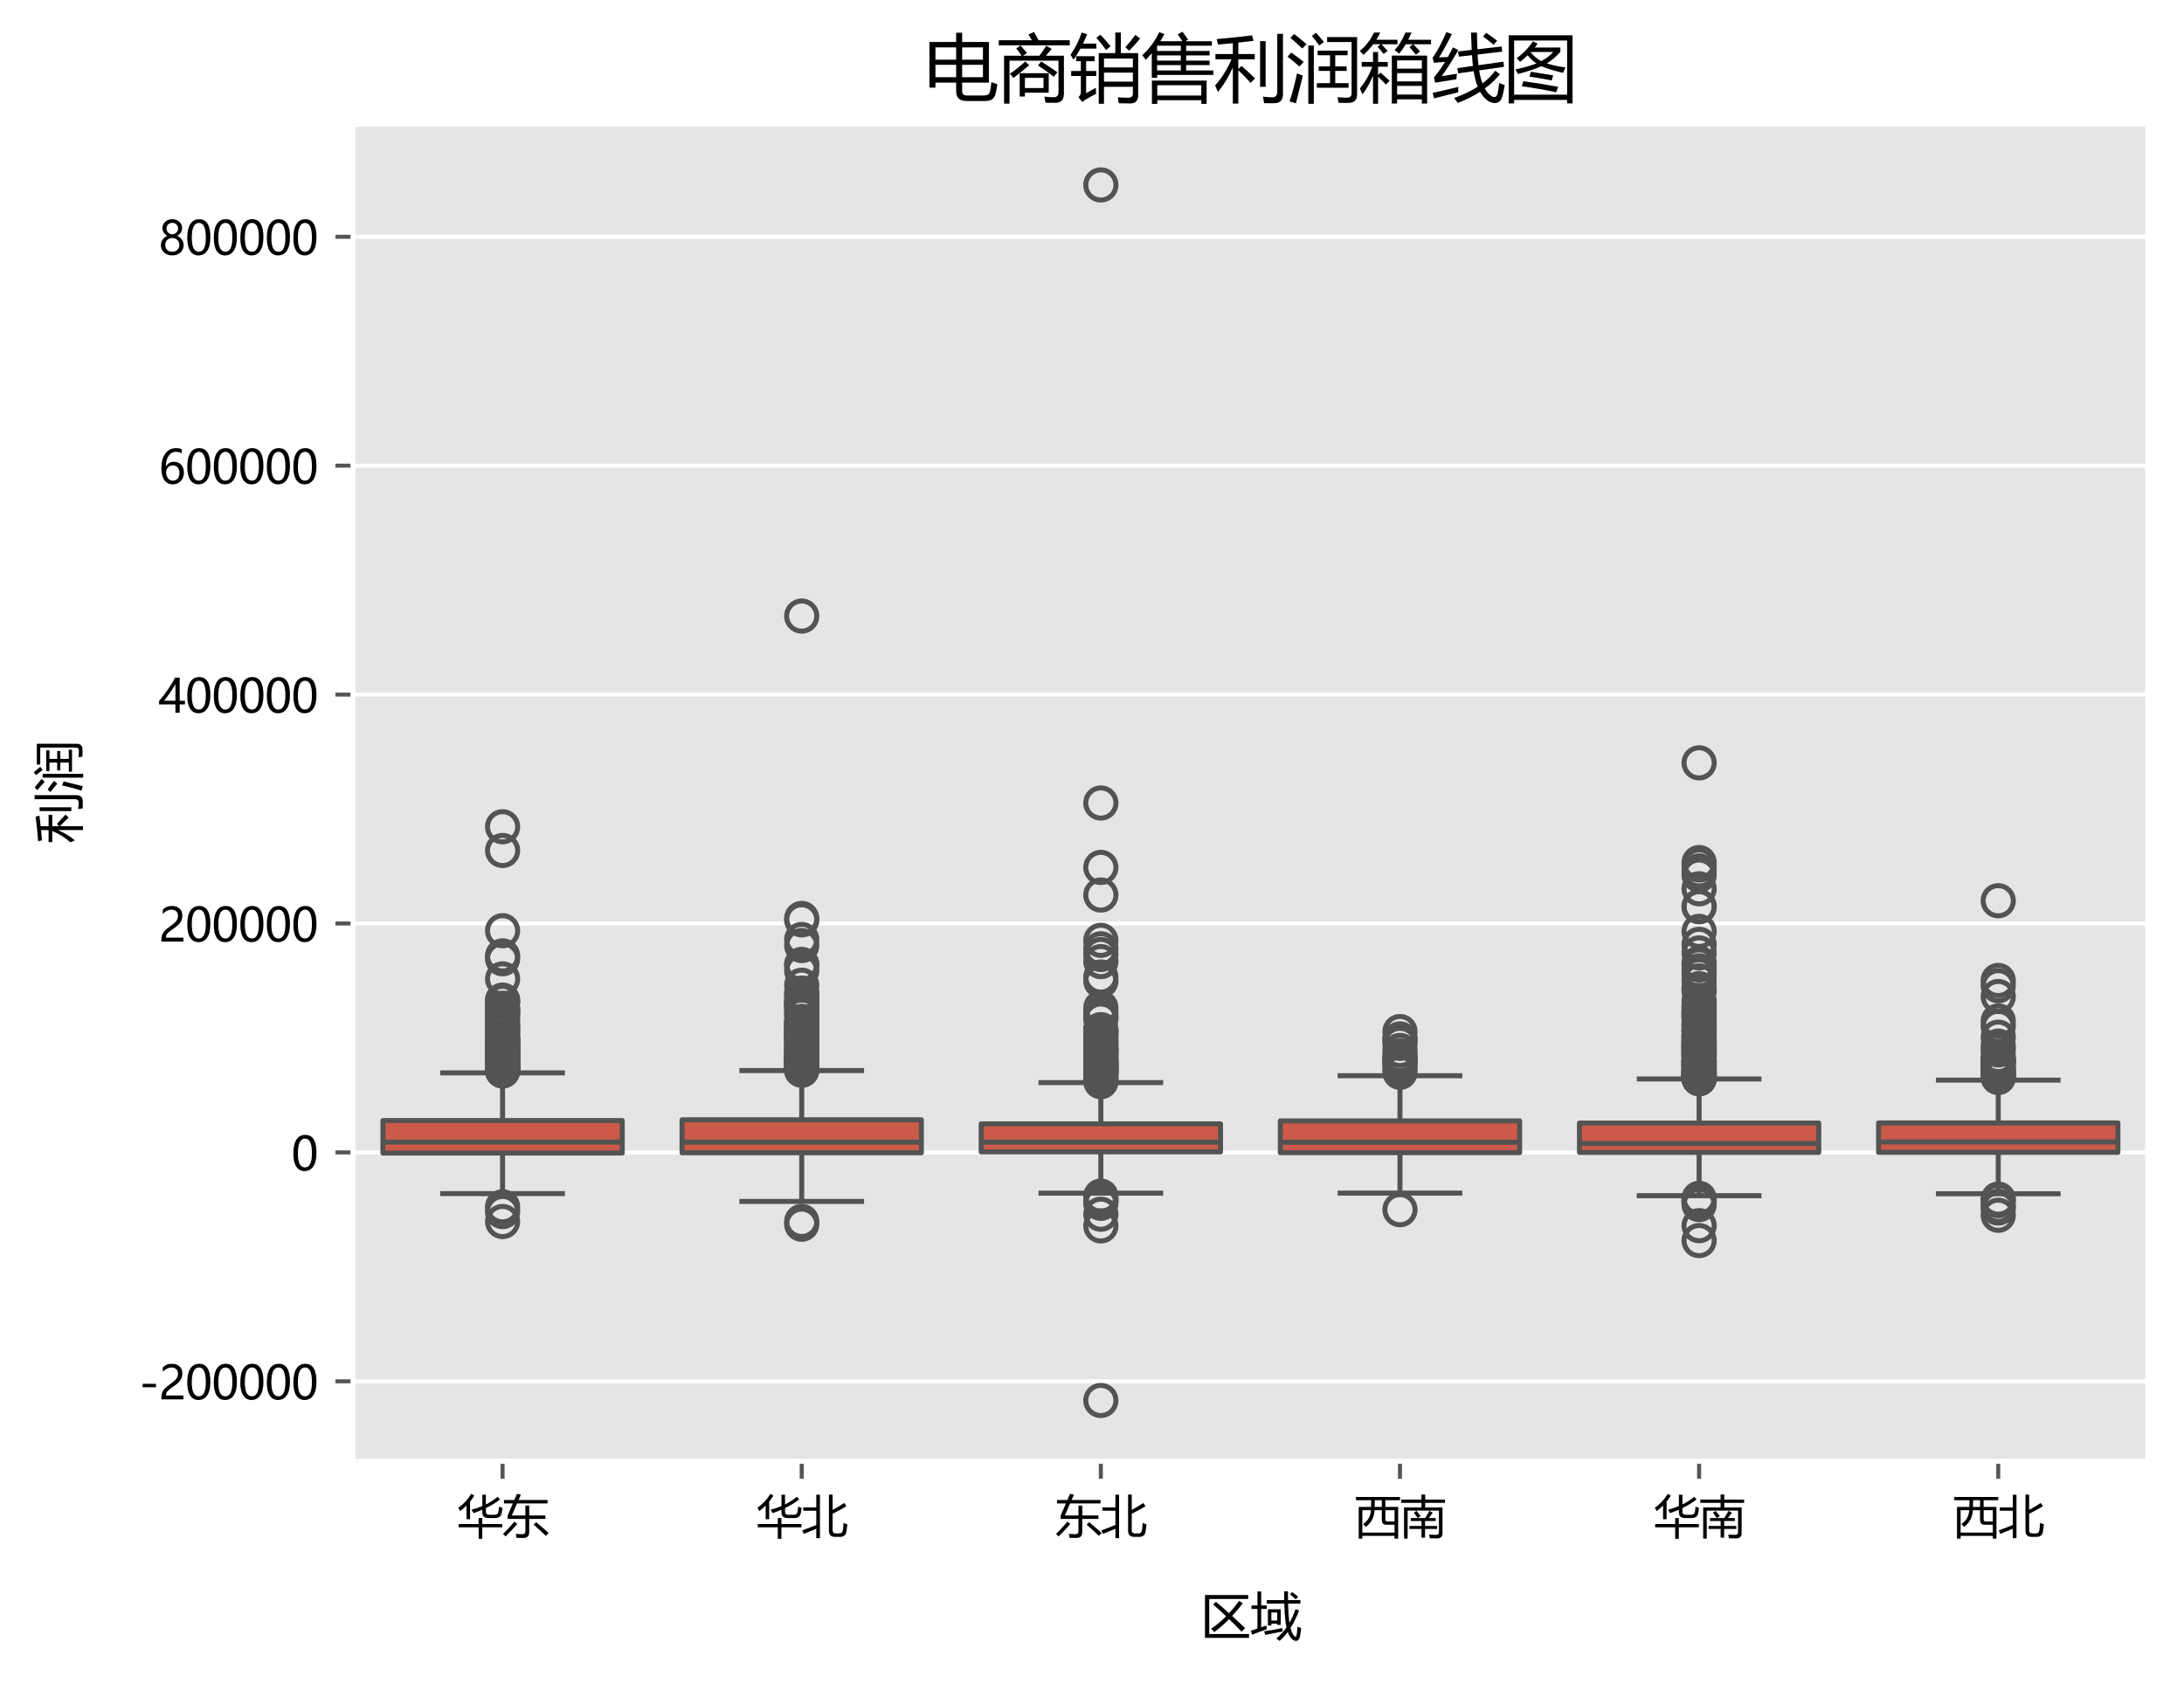 <?xml version="1.0" encoding="utf-8" standalone="no"?>
<!DOCTYPE svg PUBLIC "-//W3C//DTD SVG 1.1//EN"
  "http://www.w3.org/Graphics/SVG/1.1/DTD/svg11.dtd">
<svg xmlns:xlink="http://www.w3.org/1999/xlink" width="434.56pt" height="334.934pt" viewBox="0 0 434.56 334.934" xmlns="http://www.w3.org/2000/svg" version="1.1">
 <defs>
  <style type="text/css">*{stroke-linejoin: round; stroke-linecap: butt}</style>
 </defs>
 <g id="figure_1">
  <g id="patch_1">
   <path d="M 0 334.934 
L 434.56 334.934 
L 434.56 0 
L 0 0 
z
" style="fill: #ffffff"/>
  </g>
  <g id="axes_1">
   <g id="patch_2">
    <path d="M 70.24 290.823 
L 427.36 290.823 
L 427.36 24.711 
L 70.24 24.711 
z
" style="fill: #e5e5e5"/>
   </g>
   <g id="matplotlib.axis_1">
    <g id="xtick_1">
     <g id="line2d_1">
      <defs>
       <path id="mf9e56c18d4" d="M 0 0 
L 0 3.5 
" style="stroke: #555555; stroke-width: 0.8"/>
      </defs>
      <g>
       <use xlink:href="#mf9e56c18d4" x="100" y="290.823" style="fill: #555555; stroke: #555555; stroke-width: 0.8"/>
      </g>
     </g>
     <g id="text_1">
      <!-- 华东 -->
      <g transform="translate(91 305.017) scale(0.09 -0.09)">
       <defs>
        <path id="MicrosoftYaHei-534e" d="M 1950 3153 
Q 2756 3366 3456 3663 
L 3456 5234 
L 3944 5234 
L 3944 3884 
Q 4859 4338 5569 4947 
L 5900 4572 
Q 5063 3922 3944 3384 
L 3944 2872 
Q 3944 2453 4463 2453 
L 5125 2453 
Q 5600 2453 5669 2859 
Q 5738 3209 5756 3584 
Q 6063 3453 6244 3397 
Q 6188 2991 6125 2697 
Q 6006 2009 5231 2009 
L 4288 2009 
Q 3456 2009 3456 2784 
L 3456 3163 
Q 2875 2909 2225 2684 
Q 2113 2916 1950 3153 
z
M 181 1178 
L 2944 1178 
L 2944 2009 
L 3444 2009 
L 3444 1178 
L 6213 1178 
L 6213 728 
L 3444 728 
L 3444 -866 
L 2944 -866 
L 2944 728 
L 181 728 
L 181 1178 
z
M 138 3434 
Q 1250 4209 1906 5347 
L 2350 5122 
Q 2075 4678 1756 4281 
L 1756 1841 
L 1269 1841 
L 1269 3734 
Q 856 3316 381 2966 
Q 269 3203 138 3434 
z
" transform="scale(0.016)"/>
        <path id="MicrosoftYaHei-4e1c" d="M 706 1884 
L 706 2359 
L 1422 4022 
L 194 4022 
L 194 4497 
L 1625 4497 
L 1994 5353 
L 2531 5241 
L 2206 4497 
L 6206 4497 
L 6206 4022 
L 2000 4022 
L 1275 2359 
L 3156 2359 
L 3156 3728 
L 3681 3728 
L 3681 2359 
L 5913 2359 
L 5913 1884 
L 3681 1884 
L 3681 41 
Q 3681 -741 2869 -741 
Q 2456 -741 1931 -734 
Q 1894 -491 1838 -172 
Q 2250 -225 2725 -228 
Q 3156 -231 3156 216 
L 3156 1884 
L 706 1884 
z
M 1619 1509 
L 2038 1191 
Q 1325 353 413 -534 
Q 250 -359 56 -184 
Q 888 603 1619 1509 
z
M 4288 1091 
L 4638 1434 
Q 5500 722 6363 -59 
L 5975 -453 
Q 5119 391 4288 1091 
z
" transform="scale(0.016)"/>
       </defs>
       <use xlink:href="#MicrosoftYaHei-534e"/>
       <use xlink:href="#MicrosoftYaHei-4e1c" x="100"/>
      </g>
     </g>
    </g>
    <g id="xtick_2">
     <g id="line2d_2">
      <g>
       <use xlink:href="#mf9e56c18d4" x="159.52" y="290.823" style="fill: #555555; stroke: #555555; stroke-width: 0.8"/>
      </g>
     </g>
     <g id="text_2">
      <!-- 华北 -->
      <g transform="translate(150.52 305.017) scale(0.09 -0.09)">
       <defs>
        <path id="MicrosoftYaHei-5317" d="M 3763 5247 
L 4269 5247 
L 4269 3131 
Q 5122 3569 5863 4091 
L 6175 3641 
Q 5500 3216 4269 2600 
L 4269 303 
Q 4269 -122 4738 -122 
L 5175 -122 
Q 5625 -122 5681 303 
Q 5738 697 5781 1328 
Q 6056 1216 6313 1128 
Q 6250 534 6175 116 
Q 6056 -597 5294 -597 
L 4619 -597 
Q 3763 -597 3763 247 
L 3763 5247 
z
M 81 309 
Q 897 591 2013 1047 
L 2013 3016 
L 213 3016 
L 213 3478 
L 2013 3478 
L 2013 5234 
L 2519 5234 
L 2519 -772 
L 2013 -772 
L 2013 525 
Q 1413 281 281 -184 
L 81 309 
z
" transform="scale(0.016)"/>
       </defs>
       <use xlink:href="#MicrosoftYaHei-534e"/>
       <use xlink:href="#MicrosoftYaHei-5317" x="100"/>
      </g>
     </g>
    </g>
    <g id="xtick_3">
     <g id="line2d_3">
      <g>
       <use xlink:href="#mf9e56c18d4" x="219.04" y="290.823" style="fill: #555555; stroke: #555555; stroke-width: 0.8"/>
      </g>
     </g>
     <g id="text_3">
      <!-- 东北 -->
      <g transform="translate(210.04 305.017) scale(0.09 -0.09)">
       <use xlink:href="#MicrosoftYaHei-4e1c"/>
       <use xlink:href="#MicrosoftYaHei-5317" x="100"/>
      </g>
     </g>
    </g>
    <g id="xtick_4">
     <g id="line2d_4">
      <g>
       <use xlink:href="#mf9e56c18d4" x="278.56" y="290.823" style="fill: #555555; stroke: #555555; stroke-width: 0.8"/>
      </g>
     </g>
     <g id="text_4">
      <!-- 西南 -->
      <g transform="translate(269.56 305.017) scale(0.09 -0.09)">
       <defs>
        <path id="MicrosoftYaHei-897f" d="M 175 4916 
L 6250 4916 
L 6250 4466 
L 4231 4466 
L 4231 3541 
L 6000 3541 
L 6000 -847 
L 5500 -847 
L 5500 -459 
L 1050 -459 
L 1050 -847 
L 550 -847 
L 550 3541 
L 2256 3541 
Q 2269 3984 2275 4466 
L 175 4466 
L 175 4916 
z
M 4531 1528 
L 5500 1528 
L 5500 3091 
L 4231 3091 
L 4231 1841 
Q 4231 1528 4531 1528 
z
M 2756 3541 
L 3738 3541 
L 3738 4466 
L 2769 4466 
Q 2763 3966 2756 3541 
z
M 5500 -9 
L 5500 1078 
L 4344 1078 
Q 3738 1078 3738 1766 
L 3738 3091 
L 2738 3091 
Q 2675 1628 1525 778 
Q 1369 972 1150 1178 
Q 2163 1841 2238 3091 
L 1050 3091 
L 1050 -9 
L 5500 -9 
z
" transform="scale(0.016)"/>
        <path id="MicrosoftYaHei-5357" d="M 163 4553 
L 2969 4553 
L 2969 5259 
L 3481 5259 
L 3481 4553 
L 6219 4553 
L 6219 4109 
L 3481 4109 
L 3481 3472 
L 5875 3472 
L 5875 -72 
Q 5875 -803 5150 -809 
Q 4738 -816 4119 -791 
Q 4081 -559 4025 -278 
Q 4644 -316 4969 -316 
Q 5381 -316 5381 47 
L 5381 3034 
L 1056 3034 
L 1056 -834 
L 563 -834 
L 563 3472 
L 2969 3472 
L 2969 4109 
L 163 4109 
L 163 4553 
z
M 1300 909 
L 2975 909 
L 2975 1591 
L 1500 1591 
L 1500 2003 
L 3463 2003 
Q 3763 2453 4069 2991 
L 4531 2734 
Q 4225 2316 3975 2003 
L 4938 2003 
L 4938 1591 
L 3463 1591 
L 3463 909 
L 5138 909 
L 5138 497 
L 3463 497 
L 3463 -703 
L 2975 -703 
L 2975 497 
L 1300 497 
L 1300 909 
z
M 1913 2741 
L 2281 2991 
Q 2600 2622 2863 2272 
L 2450 2016 
Q 2200 2378 1913 2741 
z
" transform="scale(0.016)"/>
       </defs>
       <use xlink:href="#MicrosoftYaHei-897f"/>
       <use xlink:href="#MicrosoftYaHei-5357" x="100"/>
      </g>
     </g>
    </g>
    <g id="xtick_5">
     <g id="line2d_5">
      <g>
       <use xlink:href="#mf9e56c18d4" x="338.08" y="290.823" style="fill: #555555; stroke: #555555; stroke-width: 0.8"/>
      </g>
     </g>
     <g id="text_5">
      <!-- 华南 -->
      <g transform="translate(329.08 305.017) scale(0.09 -0.09)">
       <use xlink:href="#MicrosoftYaHei-534e"/>
       <use xlink:href="#MicrosoftYaHei-5357" x="100"/>
      </g>
     </g>
    </g>
    <g id="xtick_6">
     <g id="line2d_6">
      <g>
       <use xlink:href="#mf9e56c18d4" x="397.6" y="290.823" style="fill: #555555; stroke: #555555; stroke-width: 0.8"/>
      </g>
     </g>
     <g id="text_6">
      <!-- 西北 -->
      <g transform="translate(388.6 305.017) scale(0.09 -0.09)">
       <use xlink:href="#MicrosoftYaHei-897f"/>
       <use xlink:href="#MicrosoftYaHei-5317" x="100"/>
      </g>
     </g>
    </g>
    <g id="text_7">
     <!-- 区域 -->
     <g transform="translate(238.8 325.248) scale(0.1 -0.1)">
      <defs>
       <path id="MicrosoftYaHei-533a" d="M 600 4872 
L 5975 4872 
L 5975 4384 
L 1131 4384 
L 1131 22 
L 6075 22 
L 6075 -453 
L 600 -453 
L 600 4872 
z
M 1613 3697 
L 1963 4028 
Q 2744 3384 3597 2616 
Q 4250 3322 4850 4153 
L 5306 3847 
Q 4650 2997 3975 2272 
Q 4753 1563 5588 753 
L 5156 316 
Q 4400 1106 3600 1878 
Q 2697 963 1763 266 
Q 1613 459 1363 672 
Q 2344 1341 3228 2231 
Q 2444 2972 1613 3697 
z
" transform="scale(0.016)"/>
       <path id="MicrosoftYaHei-57df" d="M 3231 -522 
Q 3941 63 4484 841 
Q 4269 1816 4219 3803 
L 2025 3803 
L 2025 4241 
L 4206 4241 
Q 4197 4747 4194 5328 
L 4675 5328 
Q 4669 4759 4675 4241 
L 6219 4241 
L 6219 3803 
L 4684 3803 
Q 4716 2384 4853 1419 
Q 5300 2191 5606 3122 
L 6050 2934 
Q 5572 1691 4981 763 
Q 5113 269 5313 -41 
Q 5481 -309 5600 -309 
Q 5713 -309 5756 -41 
Q 5813 284 5844 934 
Q 6113 828 6313 772 
Q 6225 34 6163 -272 
Q 6056 -822 5656 -828 
Q 5350 -822 5088 -522 
Q 4828 -234 4647 275 
Q 4169 -372 3625 -834 
Q 3450 -684 3231 -522 
z
M 69 441 
Q 478 566 875 697 
L 875 3141 
L 138 3141 
L 138 3578 
L 875 3578 
L 875 5316 
L 1338 5316 
L 1338 3578 
L 2031 3578 
L 2031 3141 
L 1338 3141 
L 1338 853 
Q 1666 966 1988 1084 
Q 1988 1016 2031 622 
Q 1156 303 188 -66 
L 69 441 
z
M 2175 3103 
L 3769 3103 
L 3769 1159 
L 3338 1159 
L 3338 1303 
L 2606 1303 
L 2606 1084 
L 2175 1084 
L 2175 3103 
z
M 1694 353 
Q 2825 528 3981 766 
Q 3975 666 4006 341 
Q 3081 172 1856 -84 
L 1694 353 
z
M 3338 2703 
L 2606 2703 
L 2606 1703 
L 3338 1703 
L 3338 2703 
z
M 5188 5241 
Q 5650 4916 5931 4666 
L 5644 4334 
Q 5363 4603 4919 4953 
L 5188 5241 
z
" transform="scale(0.016)"/>
      </defs>
      <use xlink:href="#MicrosoftYaHei-533a"/>
      <use xlink:href="#MicrosoftYaHei-57df" x="100"/>
     </g>
    </g>
   </g>
   <g id="matplotlib.axis_2">
    <g id="ytick_1">
     <g id="line2d_7">
      <path d="M 70.24 274.918 
L 427.36 274.918 
" clip-path="url(#p0f3c21e062)" style="fill: none; stroke: #ffffff; stroke-width: 0.8; stroke-linecap: square"/>
     </g>
     <g id="line2d_8">
      <defs>
       <path id="m4d928889c7" d="M 0 0 
L -3.5 0 
" style="stroke: #555555; stroke-width: 0.8"/>
      </defs>
      <g>
       <use xlink:href="#m4d928889c7" x="70.24" y="274.918" style="fill: #555555; stroke: #555555; stroke-width: 0.8"/>
      </g>
     </g>
     <g id="text_8">
      <!-- -200000 -->
      <g transform="translate(27.68 278.515) scale(0.09 -0.09)">
       <defs>
        <path id="MicrosoftYaHei-2d" d="M 2328 1681 
L 488 1681 
L 488 2153 
L 2328 2153 
L 2328 1681 
z
" transform="scale(0.016)"/>
        <path id="MicrosoftYaHei-32" d="M 2666 3572 
Q 2666 3963 2419 4186 
Q 2172 4409 1747 4409 
Q 1447 4409 1140 4256 
Q 834 4103 569 3819 
L 569 4413 
Q 806 4659 1107 4790 
Q 1409 4922 1816 4922 
Q 2472 4922 2872 4570 
Q 3272 4219 3272 3619 
Q 3272 3084 3026 2693 
Q 2781 2303 2188 1894 
Q 1581 1475 1376 1294 
Q 1172 1113 1090 947 
Q 1009 781 1009 544 
L 3416 544 
L 3416 0 
L 372 0 
L 372 241 
Q 372 659 486 951 
Q 600 1244 862 1520 
Q 1125 1797 1681 2184 
Q 2250 2584 2458 2886 
Q 2666 3188 2666 3572 
z
" transform="scale(0.016)"/>
        <path id="MicrosoftYaHei-30" d="M 284 2325 
Q 284 3606 709 4264 
Q 1134 4922 1941 4922 
Q 3478 4922 3478 2441 
Q 3478 1216 3045 567 
Q 2613 -81 1831 -81 
Q 1094 -81 689 534 
Q 284 1150 284 2325 
z
M 909 2353 
Q 909 425 1888 425 
Q 2850 425 2850 2384 
Q 2850 4413 1906 4413 
Q 909 4413 909 2353 
z
" transform="scale(0.016)"/>
       </defs>
       <use xlink:href="#MicrosoftYaHei-2d"/>
       <use xlink:href="#MicrosoftYaHei-32" x="43.262"/>
       <use xlink:href="#MicrosoftYaHei-30" x="101.904"/>
       <use xlink:href="#MicrosoftYaHei-30" x="160.547"/>
       <use xlink:href="#MicrosoftYaHei-30" x="219.189"/>
       <use xlink:href="#MicrosoftYaHei-30" x="277.832"/>
       <use xlink:href="#MicrosoftYaHei-30" x="336.475"/>
      </g>
     </g>
    </g>
    <g id="ytick_2">
     <g id="line2d_9">
      <path d="M 70.24 229.359 
L 427.36 229.359 
" clip-path="url(#p0f3c21e062)" style="fill: none; stroke: #ffffff; stroke-width: 0.8; stroke-linecap: square"/>
     </g>
     <g id="line2d_10">
      <g>
       <use xlink:href="#m4d928889c7" x="70.24" y="229.359" style="fill: #555555; stroke: #555555; stroke-width: 0.8"/>
      </g>
     </g>
     <g id="text_9">
      <!-- 0 -->
      <g transform="translate(57.962 232.956) scale(0.09 -0.09)">
       <use xlink:href="#MicrosoftYaHei-30"/>
      </g>
     </g>
    </g>
    <g id="ytick_3">
     <g id="line2d_11">
      <path d="M 70.24 183.8 
L 427.36 183.8 
" clip-path="url(#p0f3c21e062)" style="fill: none; stroke: #ffffff; stroke-width: 0.8; stroke-linecap: square"/>
     </g>
     <g id="line2d_12">
      <g>
       <use xlink:href="#m4d928889c7" x="70.24" y="183.8" style="fill: #555555; stroke: #555555; stroke-width: 0.8"/>
      </g>
     </g>
     <g id="text_10">
      <!-- 200000 -->
      <g transform="translate(31.574 187.397) scale(0.09 -0.09)">
       <use xlink:href="#MicrosoftYaHei-32"/>
       <use xlink:href="#MicrosoftYaHei-30" x="58.643"/>
       <use xlink:href="#MicrosoftYaHei-30" x="117.285"/>
       <use xlink:href="#MicrosoftYaHei-30" x="175.928"/>
       <use xlink:href="#MicrosoftYaHei-30" x="234.57"/>
       <use xlink:href="#MicrosoftYaHei-30" x="293.213"/>
      </g>
     </g>
    </g>
    <g id="ytick_4">
     <g id="line2d_13">
      <path d="M 70.24 138.24 
L 427.36 138.24 
" clip-path="url(#p0f3c21e062)" style="fill: none; stroke: #ffffff; stroke-width: 0.8; stroke-linecap: square"/>
     </g>
     <g id="line2d_14">
      <g>
       <use xlink:href="#m4d928889c7" x="70.24" y="138.24" style="fill: #555555; stroke: #555555; stroke-width: 0.8"/>
      </g>
     </g>
     <g id="text_11">
      <!-- 400000 -->
      <g transform="translate(31.574 141.837) scale(0.09 -0.09)">
       <defs>
        <path id="MicrosoftYaHei-34" d="M 2906 4841 
L 2906 1644 
L 3631 1644 
L 3631 1138 
L 2906 1138 
L 2906 0 
L 2313 0 
L 2313 1138 
L 53 1138 
L 53 1616 
Q 656 2294 1265 3178 
Q 1875 4063 2272 4841 
L 2906 4841 
z
M 741 1644 
L 2313 1644 
L 2313 3950 
Q 1988 3366 1616 2817 
Q 1244 2269 741 1644 
z
" transform="scale(0.016)"/>
       </defs>
       <use xlink:href="#MicrosoftYaHei-34"/>
       <use xlink:href="#MicrosoftYaHei-30" x="58.643"/>
       <use xlink:href="#MicrosoftYaHei-30" x="117.285"/>
       <use xlink:href="#MicrosoftYaHei-30" x="175.928"/>
       <use xlink:href="#MicrosoftYaHei-30" x="234.57"/>
       <use xlink:href="#MicrosoftYaHei-30" x="293.213"/>
      </g>
     </g>
    </g>
    <g id="ytick_5">
     <g id="line2d_15">
      <path d="M 70.24 92.681 
L 427.36 92.681 
" clip-path="url(#p0f3c21e062)" style="fill: none; stroke: #ffffff; stroke-width: 0.8; stroke-linecap: square"/>
     </g>
     <g id="line2d_16">
      <g>
       <use xlink:href="#m4d928889c7" x="70.24" y="92.681" style="fill: #555555; stroke: #555555; stroke-width: 0.8"/>
      </g>
     </g>
     <g id="text_12">
      <!-- 600000 -->
      <g transform="translate(31.574 96.278) scale(0.09 -0.09)">
       <defs>
        <path id="MicrosoftYaHei-36" d="M 3181 4219 
Q 2803 4413 2391 4413 
Q 1763 4413 1381 3866 
Q 1000 3319 994 2372 
L 1009 2372 
Q 1353 3038 2106 3038 
Q 2734 3038 3109 2628 
Q 3484 2219 3484 1541 
Q 3484 831 3051 375 
Q 2619 -81 1947 -81 
Q 1209 -81 789 495 
Q 369 1072 369 2131 
Q 369 3413 920 4167 
Q 1472 4922 2372 4922 
Q 2888 4922 3181 4781 
L 3181 4219 
z
M 1031 1584 
Q 1031 1106 1286 765 
Q 1541 425 1963 425 
Q 2363 425 2613 719 
Q 2863 1013 2863 1475 
Q 2863 1975 2627 2253 
Q 2391 2531 1956 2531 
Q 1544 2531 1287 2250 
Q 1031 1969 1031 1584 
z
" transform="scale(0.016)"/>
       </defs>
       <use xlink:href="#MicrosoftYaHei-36"/>
       <use xlink:href="#MicrosoftYaHei-30" x="58.643"/>
       <use xlink:href="#MicrosoftYaHei-30" x="117.285"/>
       <use xlink:href="#MicrosoftYaHei-30" x="175.928"/>
       <use xlink:href="#MicrosoftYaHei-30" x="234.57"/>
       <use xlink:href="#MicrosoftYaHei-30" x="293.213"/>
      </g>
     </g>
    </g>
    <g id="ytick_6">
     <g id="line2d_17">
      <path d="M 70.24 47.122 
L 427.36 47.122 
" clip-path="url(#p0f3c21e062)" style="fill: none; stroke: #ffffff; stroke-width: 0.8; stroke-linecap: square"/>
     </g>
     <g id="line2d_18">
      <g>
       <use xlink:href="#m4d928889c7" x="70.24" y="47.122" style="fill: #555555; stroke: #555555; stroke-width: 0.8"/>
      </g>
     </g>
     <g id="text_13">
      <!-- 800000 -->
      <g transform="translate(31.574 50.719) scale(0.09 -0.09)">
       <defs>
        <path id="MicrosoftYaHei-38" d="M 306 1350 
Q 306 1769 556 2122 
Q 806 2475 1200 2625 
Q 884 2803 700 3081 
Q 516 3359 516 3684 
Q 516 4028 692 4312 
Q 869 4597 1183 4759 
Q 1497 4922 1875 4922 
Q 2256 4922 2572 4761 
Q 2888 4600 3063 4315 
Q 3238 4031 3238 3684 
Q 3238 3366 3058 3086 
Q 2878 2806 2559 2625 
Q 2953 2472 3200 2119 
Q 3447 1766 3447 1350 
Q 3447 938 3250 611 
Q 3053 284 2690 103 
Q 2328 -78 1875 -78 
Q 1425 -78 1065 103 
Q 706 284 506 612 
Q 306 941 306 1350 
z
M 906 1378 
Q 906 947 1172 687 
Q 1438 428 1878 428 
Q 2309 428 2582 692 
Q 2856 956 2856 1378 
Q 2856 1778 2579 2051 
Q 2303 2325 1878 2325 
Q 1456 2325 1181 2058 
Q 906 1791 906 1378 
z
M 1081 3634 
Q 1081 3309 1312 3076 
Q 1544 2844 1878 2844 
Q 2206 2844 2445 3078 
Q 2684 3313 2684 3634 
Q 2684 3963 2454 4191 
Q 2225 4419 1878 4419 
Q 1534 4419 1307 4195 
Q 1081 3972 1081 3634 
z
" transform="scale(0.016)"/>
       </defs>
       <use xlink:href="#MicrosoftYaHei-38"/>
       <use xlink:href="#MicrosoftYaHei-30" x="58.643"/>
       <use xlink:href="#MicrosoftYaHei-30" x="117.285"/>
       <use xlink:href="#MicrosoftYaHei-30" x="175.928"/>
       <use xlink:href="#MicrosoftYaHei-30" x="234.57"/>
       <use xlink:href="#MicrosoftYaHei-30" x="293.213"/>
      </g>
     </g>
    </g>
    <g id="text_14">
     <!-- 利润 -->
     <g transform="translate(15.194 167.767) rotate(-90) scale(0.1 -0.1)">
      <defs>
       <path id="MicrosoftYaHei-5229" d="M 75 741 
Q 913 1653 1488 2997 
L 106 2997 
L 106 3453 
L 1606 3453 
L 1606 4391 
Q 963 4328 331 4272 
Q 288 4503 206 4747 
Q 1706 4866 3269 5066 
L 3394 4591 
Q 2731 4509 2081 4441 
L 2081 3453 
L 3500 3453 
L 3500 2997 
L 2081 2997 
L 2081 2159 
L 2356 2422 
Q 2944 1922 3525 1347 
L 3144 959 
Q 2763 1403 2081 2053 
L 2081 -828 
L 1606 -828 
L 1606 2297 
Q 1069 1084 325 178 
Q 156 584 75 741 
z
M 5444 5197 
L 5938 5197 
L 5938 -9 
Q 5938 -803 5138 -797 
Q 4881 -797 4306 -791 
Q 4269 -534 4213 -228 
Q 4719 -284 4981 -284 
Q 5444 -291 5444 184 
L 5444 5197 
z
M 3963 4572 
L 4438 4572 
L 4438 622 
L 3963 622 
L 3963 4572 
z
" transform="scale(0.016)"/>
       <path id="MicrosoftYaHei-6da6" d="M 3500 4916 
L 6088 4916 
L 6088 -34 
Q 6088 -766 5338 -766 
Q 4988 -766 4494 -759 
Q 4463 -553 4400 -278 
Q 4925 -316 5213 -316 
Q 5613 -316 5613 47 
L 5613 4491 
L 3500 4491 
L 3500 4916 
z
M 2613 941 
L 3750 941 
L 3750 1997 
L 2775 1997 
L 2775 2384 
L 3750 2384 
L 3750 3347 
L 2681 3347 
L 2681 3747 
L 5269 3747 
L 5269 3347 
L 4200 3347 
L 4200 2384 
L 5188 2384 
L 5188 1997 
L 4200 1997 
L 4200 941 
L 5350 941 
L 5350 541 
L 2613 541 
L 2613 941 
z
M 2350 -847 
L 1875 -847 
L 1875 4191 
L 2350 4191 
L 2350 -847 
z
M 256 -634 
Q 619 441 900 1784 
Q 1175 1666 1406 1591 
Q 1019 72 806 -803 
L 256 -634 
z
M 325 4853 
L 650 5184 
Q 1063 4872 1725 4303 
Q 1513 4097 1350 3934 
Q 706 4541 325 4853 
z
M 81 3222 
L 400 3578 
Q 938 3209 1475 2778 
Q 1269 2559 1113 2372 
Q 500 2916 81 3222 
z
M 2188 5022 
L 2538 5291 
Q 2913 4878 3225 4491 
L 2819 4191 
Q 2556 4572 2188 5022 
z
" transform="scale(0.016)"/>
      </defs>
      <use xlink:href="#MicrosoftYaHei-5229"/>
      <use xlink:href="#MicrosoftYaHei-6da6" x="100"/>
     </g>
    </g>
   </g>
   <g id="patch_3">
    <path d="M 76.192 229.481 
L 123.808 229.481 
L 123.808 223.017 
L 76.192 223.017 
L 76.192 229.481 
z
" clip-path="url(#p0f3c21e062)" style="fill: #cc5a49; stroke: #535353; stroke-linejoin: miter"/>
   </g>
   <g id="line2d_19">
    <path d="M 100 229.481 
L 100 237.56 
" clip-path="url(#p0f3c21e062)" style="fill: none; stroke: #535353"/>
   </g>
   <g id="line2d_20">
    <path d="M 100 223.017 
L 100 213.525 
" clip-path="url(#p0f3c21e062)" style="fill: none; stroke: #535353"/>
   </g>
   <g id="line2d_21">
    <path d="M 88.096 237.56 
L 111.904 237.56 
" clip-path="url(#p0f3c21e062)" style="fill: none; stroke: #535353; stroke-linecap: square"/>
   </g>
   <g id="line2d_22">
    <path d="M 88.096 213.525 
L 111.904 213.525 
" clip-path="url(#p0f3c21e062)" style="fill: none; stroke: #535353; stroke-linecap: square"/>
   </g>
   <g id="line2d_23">
    <defs>
     <path id="m07370a71e6" d="M 0 3 
C 0.796 3 1.559 2.684 2.121 2.121 
C 2.684 1.559 3 0.796 3 0 
C 3 -0.796 2.684 -1.559 2.121 -2.121 
C 1.559 -2.684 0.796 -3 0 -3 
C -0.796 -3 -1.559 -2.684 -2.121 -2.121 
C -2.684 -1.559 -3 -0.796 -3 0 
C -3 0.796 -2.684 1.559 -2.121 2.121 
C -1.559 2.684 -0.796 3 0 3 
z
" style="stroke: #535353"/>
    </defs>
    <g clip-path="url(#p0f3c21e062)">
     <use xlink:href="#m07370a71e6" x="100" y="240.184" style="fill-opacity: 0; stroke: #535353"/>
     <use xlink:href="#m07370a71e6" x="100" y="243.116" style="fill-opacity: 0; stroke: #535353"/>
     <use xlink:href="#m07370a71e6" x="100" y="241.131" style="fill-opacity: 0; stroke: #535353"/>
     <use xlink:href="#m07370a71e6" x="100" y="199.235" style="fill-opacity: 0; stroke: #535353"/>
     <use xlink:href="#m07370a71e6" x="100" y="212.117" style="fill-opacity: 0; stroke: #535353"/>
     <use xlink:href="#m07370a71e6" x="100" y="169.271" style="fill-opacity: 0; stroke: #535353"/>
     <use xlink:href="#m07370a71e6" x="100" y="208.365" style="fill-opacity: 0; stroke: #535353"/>
     <use xlink:href="#m07370a71e6" x="100" y="199.303" style="fill-opacity: 0; stroke: #535353"/>
     <use xlink:href="#m07370a71e6" x="100" y="208.536" style="fill-opacity: 0; stroke: #535353"/>
     <use xlink:href="#m07370a71e6" x="100" y="209.923" style="fill-opacity: 0; stroke: #535353"/>
     <use xlink:href="#m07370a71e6" x="100" y="206.657" style="fill-opacity: 0; stroke: #535353"/>
     <use xlink:href="#m07370a71e6" x="100" y="201.269" style="fill-opacity: 0; stroke: #535353"/>
     <use xlink:href="#m07370a71e6" x="100" y="211.93" style="fill-opacity: 0; stroke: #535353"/>
     <use xlink:href="#m07370a71e6" x="100" y="202.707" style="fill-opacity: 0; stroke: #535353"/>
     <use xlink:href="#m07370a71e6" x="100" y="210.352" style="fill-opacity: 0; stroke: #535353"/>
     <use xlink:href="#m07370a71e6" x="100" y="212.206" style="fill-opacity: 0; stroke: #535353"/>
     <use xlink:href="#m07370a71e6" x="100" y="212.377" style="fill-opacity: 0; stroke: #535353"/>
     <use xlink:href="#m07370a71e6" x="100" y="210.969" style="fill-opacity: 0; stroke: #535353"/>
     <use xlink:href="#m07370a71e6" x="100" y="210.224" style="fill-opacity: 0; stroke: #535353"/>
     <use xlink:href="#m07370a71e6" x="100" y="209.486" style="fill-opacity: 0; stroke: #535353"/>
     <use xlink:href="#m07370a71e6" x="100" y="201.989" style="fill-opacity: 0; stroke: #535353"/>
     <use xlink:href="#m07370a71e6" x="100" y="210.989" style="fill-opacity: 0; stroke: #535353"/>
     <use xlink:href="#m07370a71e6" x="100" y="200.93" style="fill-opacity: 0; stroke: #535353"/>
     <use xlink:href="#m07370a71e6" x="100" y="211.782" style="fill-opacity: 0; stroke: #535353"/>
     <use xlink:href="#m07370a71e6" x="100" y="199.039" style="fill-opacity: 0; stroke: #535353"/>
     <use xlink:href="#m07370a71e6" x="100" y="213.142" style="fill-opacity: 0; stroke: #535353"/>
     <use xlink:href="#m07370a71e6" x="100" y="212.37" style="fill-opacity: 0; stroke: #535353"/>
     <use xlink:href="#m07370a71e6" x="100" y="209.518" style="fill-opacity: 0; stroke: #535353"/>
     <use xlink:href="#m07370a71e6" x="100" y="194.825" style="fill-opacity: 0; stroke: #535353"/>
     <use xlink:href="#m07370a71e6" x="100" y="212.766" style="fill-opacity: 0; stroke: #535353"/>
     <use xlink:href="#m07370a71e6" x="100" y="212.887" style="fill-opacity: 0; stroke: #535353"/>
     <use xlink:href="#m07370a71e6" x="100" y="200.668" style="fill-opacity: 0; stroke: #535353"/>
     <use xlink:href="#m07370a71e6" x="100" y="209.222" style="fill-opacity: 0; stroke: #535353"/>
     <use xlink:href="#m07370a71e6" x="100" y="209.336" style="fill-opacity: 0; stroke: #535353"/>
     <use xlink:href="#m07370a71e6" x="100" y="208.424" style="fill-opacity: 0; stroke: #535353"/>
     <use xlink:href="#m07370a71e6" x="100" y="185.239" style="fill-opacity: 0; stroke: #535353"/>
     <use xlink:href="#m07370a71e6" x="100" y="205.509" style="fill-opacity: 0; stroke: #535353"/>
     <use xlink:href="#m07370a71e6" x="100" y="207.149" style="fill-opacity: 0; stroke: #535353"/>
     <use xlink:href="#m07370a71e6" x="100" y="213.101" style="fill-opacity: 0; stroke: #535353"/>
     <use xlink:href="#m07370a71e6" x="100" y="209.513" style="fill-opacity: 0; stroke: #535353"/>
     <use xlink:href="#m07370a71e6" x="100" y="207.682" style="fill-opacity: 0; stroke: #535353"/>
     <use xlink:href="#m07370a71e6" x="100" y="211.705" style="fill-opacity: 0; stroke: #535353"/>
     <use xlink:href="#m07370a71e6" x="100" y="164.546" style="fill-opacity: 0; stroke: #535353"/>
     <use xlink:href="#m07370a71e6" x="100" y="206.698" style="fill-opacity: 0; stroke: #535353"/>
     <use xlink:href="#m07370a71e6" x="100" y="204.903" style="fill-opacity: 0; stroke: #535353"/>
     <use xlink:href="#m07370a71e6" x="100" y="211.101" style="fill-opacity: 0; stroke: #535353"/>
     <use xlink:href="#m07370a71e6" x="100" y="208.919" style="fill-opacity: 0; stroke: #535353"/>
     <use xlink:href="#m07370a71e6" x="100" y="210.06" style="fill-opacity: 0; stroke: #535353"/>
     <use xlink:href="#m07370a71e6" x="100" y="207.709" style="fill-opacity: 0; stroke: #535353"/>
     <use xlink:href="#m07370a71e6" x="100" y="190.816" style="fill-opacity: 0; stroke: #535353"/>
     <use xlink:href="#m07370a71e6" x="100" y="190.242" style="fill-opacity: 0; stroke: #535353"/>
     <use xlink:href="#m07370a71e6" x="100" y="208.274" style="fill-opacity: 0; stroke: #535353"/>
     <use xlink:href="#m07370a71e6" x="100" y="206.534" style="fill-opacity: 0; stroke: #535353"/>
     <use xlink:href="#m07370a71e6" x="100" y="207.108" style="fill-opacity: 0; stroke: #535353"/>
     <use xlink:href="#m07370a71e6" x="100" y="203.527" style="fill-opacity: 0; stroke: #535353"/>
     <use xlink:href="#m07370a71e6" x="100" y="211.891" style="fill-opacity: 0; stroke: #535353"/>
     <use xlink:href="#m07370a71e6" x="100" y="212.589" style="fill-opacity: 0; stroke: #535353"/>
     <use xlink:href="#m07370a71e6" x="100" y="201.57" style="fill-opacity: 0; stroke: #535353"/>
     <use xlink:href="#m07370a71e6" x="100" y="207.436" style="fill-opacity: 0; stroke: #535353"/>
     <use xlink:href="#m07370a71e6" x="100" y="211.919" style="fill-opacity: 0; stroke: #535353"/>
     <use xlink:href="#m07370a71e6" x="100" y="211.686" style="fill-opacity: 0; stroke: #535353"/>
     <use xlink:href="#m07370a71e6" x="100" y="204.32" style="fill-opacity: 0; stroke: #535353"/>
     <use xlink:href="#m07370a71e6" x="100" y="204.301" style="fill-opacity: 0; stroke: #535353"/>
     <use xlink:href="#m07370a71e6" x="100" y="211.705" style="fill-opacity: 0; stroke: #535353"/>
     <use xlink:href="#m07370a71e6" x="100" y="206.807" style="fill-opacity: 0; stroke: #535353"/>
     <use xlink:href="#m07370a71e6" x="100" y="205.417" style="fill-opacity: 0; stroke: #535353"/>
     <use xlink:href="#m07370a71e6" x="100" y="210.784" style="fill-opacity: 0; stroke: #535353"/>
     <use xlink:href="#m07370a71e6" x="100" y="210.907" style="fill-opacity: 0; stroke: #535353"/>
     <use xlink:href="#m07370a71e6" x="100" y="211.718" style="fill-opacity: 0; stroke: #535353"/>
     <use xlink:href="#m07370a71e6" x="100" y="211.017" style="fill-opacity: 0; stroke: #535353"/>
     <use xlink:href="#m07370a71e6" x="100" y="212.568" style="fill-opacity: 0; stroke: #535353"/>
     <use xlink:href="#m07370a71e6" x="100" y="207.6" style="fill-opacity: 0; stroke: #535353"/>
     <use xlink:href="#m07370a71e6" x="100" y="211.245" style="fill-opacity: 0; stroke: #535353"/>
     <use xlink:href="#m07370a71e6" x="100" y="209.882" style="fill-opacity: 0; stroke: #535353"/>
    </g>
   </g>
   <g id="patch_4">
    <path d="M 135.712 229.423 
L 183.328 229.423 
L 183.328 222.867 
L 135.712 222.867 
L 135.712 229.423 
z
" clip-path="url(#p0f3c21e062)" style="fill: #cc5a49; stroke: #535353; stroke-linejoin: miter"/>
   </g>
   <g id="line2d_24">
    <path d="M 159.52 229.423 
L 159.52 239.109 
" clip-path="url(#p0f3c21e062)" style="fill: none; stroke: #535353"/>
   </g>
   <g id="line2d_25">
    <path d="M 159.52 222.867 
L 159.52 213.067 
" clip-path="url(#p0f3c21e062)" style="fill: none; stroke: #535353"/>
   </g>
   <g id="line2d_26">
    <path d="M 147.616 239.109 
L 171.424 239.109 
" clip-path="url(#p0f3c21e062)" style="fill: none; stroke: #535353; stroke-linecap: square"/>
   </g>
   <g id="line2d_27">
    <path d="M 147.616 213.067 
L 171.424 213.067 
" clip-path="url(#p0f3c21e062)" style="fill: none; stroke: #535353; stroke-linecap: square"/>
   </g>
   <g id="line2d_28">
    <g clip-path="url(#p0f3c21e062)">
     <use xlink:href="#m07370a71e6" x="159.52" y="243.649" style="fill-opacity: 0; stroke: #535353"/>
     <use xlink:href="#m07370a71e6" x="159.52" y="243.09" style="fill-opacity: 0; stroke: #535353"/>
     <use xlink:href="#m07370a71e6" x="159.52" y="212.57" style="fill-opacity: 0; stroke: #535353"/>
     <use xlink:href="#m07370a71e6" x="159.52" y="207.604" style="fill-opacity: 0; stroke: #535353"/>
     <use xlink:href="#m07370a71e6" x="159.52" y="209.588" style="fill-opacity: 0; stroke: #535353"/>
     <use xlink:href="#m07370a71e6" x="159.52" y="212.466" style="fill-opacity: 0; stroke: #535353"/>
     <use xlink:href="#m07370a71e6" x="159.52" y="208.602" style="fill-opacity: 0; stroke: #535353"/>
     <use xlink:href="#m07370a71e6" x="159.52" y="211.737" style="fill-opacity: 0; stroke: #535353"/>
     <use xlink:href="#m07370a71e6" x="159.52" y="209.857" style="fill-opacity: 0; stroke: #535353"/>
     <use xlink:href="#m07370a71e6" x="159.52" y="210.247" style="fill-opacity: 0; stroke: #535353"/>
     <use xlink:href="#m07370a71e6" x="159.52" y="204.916" style="fill-opacity: 0; stroke: #535353"/>
     <use xlink:href="#m07370a71e6" x="159.52" y="200.11" style="fill-opacity: 0; stroke: #535353"/>
     <use xlink:href="#m07370a71e6" x="159.52" y="208.584" style="fill-opacity: 0; stroke: #535353"/>
     <use xlink:href="#m07370a71e6" x="159.52" y="212.866" style="fill-opacity: 0; stroke: #535353"/>
     <use xlink:href="#m07370a71e6" x="159.52" y="199.766" style="fill-opacity: 0; stroke: #535353"/>
     <use xlink:href="#m07370a71e6" x="159.52" y="204.689" style="fill-opacity: 0; stroke: #535353"/>
     <use xlink:href="#m07370a71e6" x="159.52" y="203.274" style="fill-opacity: 0; stroke: #535353"/>
     <use xlink:href="#m07370a71e6" x="159.52" y="208.803" style="fill-opacity: 0; stroke: #535353"/>
     <use xlink:href="#m07370a71e6" x="159.52" y="210.338" style="fill-opacity: 0; stroke: #535353"/>
     <use xlink:href="#m07370a71e6" x="159.52" y="206.456" style="fill-opacity: 0; stroke: #535353"/>
     <use xlink:href="#m07370a71e6" x="159.52" y="210.279" style="fill-opacity: 0; stroke: #535353"/>
     <use xlink:href="#m07370a71e6" x="159.52" y="212.083" style="fill-opacity: 0; stroke: #535353"/>
     <use xlink:href="#m07370a71e6" x="159.52" y="199.372" style="fill-opacity: 0; stroke: #535353"/>
     <use xlink:href="#m07370a71e6" x="159.52" y="209.677" style="fill-opacity: 0; stroke: #535353"/>
     <use xlink:href="#m07370a71e6" x="159.52" y="203.916" style="fill-opacity: 0; stroke: #535353"/>
     <use xlink:href="#m07370a71e6" x="159.52" y="209.244" style="fill-opacity: 0; stroke: #535353"/>
     <use xlink:href="#m07370a71e6" x="159.52" y="210.825" style="fill-opacity: 0; stroke: #535353"/>
     <use xlink:href="#m07370a71e6" x="159.52" y="193.208" style="fill-opacity: 0; stroke: #535353"/>
     <use xlink:href="#m07370a71e6" x="159.52" y="205.14" style="fill-opacity: 0; stroke: #535353"/>
     <use xlink:href="#m07370a71e6" x="159.52" y="205.472" style="fill-opacity: 0; stroke: #535353"/>
     <use xlink:href="#m07370a71e6" x="159.52" y="212.069" style="fill-opacity: 0; stroke: #535353"/>
     <use xlink:href="#m07370a71e6" x="159.52" y="210.443" style="fill-opacity: 0; stroke: #535353"/>
     <use xlink:href="#m07370a71e6" x="159.52" y="212.568" style="fill-opacity: 0; stroke: #535353"/>
     <use xlink:href="#m07370a71e6" x="159.52" y="212.42" style="fill-opacity: 0; stroke: #535353"/>
     <use xlink:href="#m07370a71e6" x="159.52" y="211.037" style="fill-opacity: 0; stroke: #535353"/>
     <use xlink:href="#m07370a71e6" x="159.52" y="206.725" style="fill-opacity: 0; stroke: #535353"/>
     <use xlink:href="#m07370a71e6" x="159.52" y="206.632" style="fill-opacity: 0; stroke: #535353"/>
     <use xlink:href="#m07370a71e6" x="159.52" y="207.9" style="fill-opacity: 0; stroke: #535353"/>
     <use xlink:href="#m07370a71e6" x="159.52" y="202.023" style="fill-opacity: 0; stroke: #535353"/>
     <use xlink:href="#m07370a71e6" x="159.52" y="186.975" style="fill-opacity: 0; stroke: #535353"/>
     <use xlink:href="#m07370a71e6" x="159.52" y="200.657" style="fill-opacity: 0; stroke: #535353"/>
     <use xlink:href="#m07370a71e6" x="159.52" y="182.797" style="fill-opacity: 0; stroke: #535353"/>
     <use xlink:href="#m07370a71e6" x="159.52" y="206.172" style="fill-opacity: 0; stroke: #535353"/>
     <use xlink:href="#m07370a71e6" x="159.52" y="211.522" style="fill-opacity: 0; stroke: #535353"/>
     <use xlink:href="#m07370a71e6" x="159.52" y="212.773" style="fill-opacity: 0; stroke: #535353"/>
     <use xlink:href="#m07370a71e6" x="159.52" y="205.741" style="fill-opacity: 0; stroke: #535353"/>
     <use xlink:href="#m07370a71e6" x="159.52" y="207.217" style="fill-opacity: 0; stroke: #535353"/>
     <use xlink:href="#m07370a71e6" x="159.52" y="205.454" style="fill-opacity: 0; stroke: #535353"/>
     <use xlink:href="#m07370a71e6" x="159.52" y="203.909" style="fill-opacity: 0; stroke: #535353"/>
     <use xlink:href="#m07370a71e6" x="159.52" y="211.256" style="fill-opacity: 0; stroke: #535353"/>
     <use xlink:href="#m07370a71e6" x="159.52" y="205.748" style="fill-opacity: 0; stroke: #535353"/>
     <use xlink:href="#m07370a71e6" x="159.52" y="205.896" style="fill-opacity: 0; stroke: #535353"/>
     <use xlink:href="#m07370a71e6" x="159.52" y="205.34" style="fill-opacity: 0; stroke: #535353"/>
     <use xlink:href="#m07370a71e6" x="159.52" y="212.976" style="fill-opacity: 0; stroke: #535353"/>
     <use xlink:href="#m07370a71e6" x="159.52" y="205.823" style="fill-opacity: 0; stroke: #535353"/>
     <use xlink:href="#m07370a71e6" x="159.52" y="203.495" style="fill-opacity: 0; stroke: #535353"/>
     <use xlink:href="#m07370a71e6" x="159.52" y="207.135" style="fill-opacity: 0; stroke: #535353"/>
     <use xlink:href="#m07370a71e6" x="159.52" y="212.91" style="fill-opacity: 0; stroke: #535353"/>
     <use xlink:href="#m07370a71e6" x="159.52" y="210.634" style="fill-opacity: 0; stroke: #535353"/>
     <use xlink:href="#m07370a71e6" x="159.52" y="201.969" style="fill-opacity: 0; stroke: #535353"/>
     <use xlink:href="#m07370a71e6" x="159.52" y="188.192" style="fill-opacity: 0; stroke: #535353"/>
     <use xlink:href="#m07370a71e6" x="159.52" y="183.077" style="fill-opacity: 0; stroke: #535353"/>
     <use xlink:href="#m07370a71e6" x="159.52" y="191.977" style="fill-opacity: 0; stroke: #535353"/>
     <use xlink:href="#m07370a71e6" x="159.52" y="211.29" style="fill-opacity: 0; stroke: #535353"/>
     <use xlink:href="#m07370a71e6" x="159.52" y="200.201" style="fill-opacity: 0; stroke: #535353"/>
     <use xlink:href="#m07370a71e6" x="159.52" y="210.552" style="fill-opacity: 0; stroke: #535353"/>
     <use xlink:href="#m07370a71e6" x="159.52" y="197.656" style="fill-opacity: 0; stroke: #535353"/>
     <use xlink:href="#m07370a71e6" x="159.52" y="212.691" style="fill-opacity: 0; stroke: #535353"/>
     <use xlink:href="#m07370a71e6" x="159.52" y="212.739" style="fill-opacity: 0; stroke: #535353"/>
     <use xlink:href="#m07370a71e6" x="159.52" y="201.203" style="fill-opacity: 0; stroke: #535353"/>
     <use xlink:href="#m07370a71e6" x="159.52" y="212.978" style="fill-opacity: 0; stroke: #535353"/>
     <use xlink:href="#m07370a71e6" x="159.52" y="203.834" style="fill-opacity: 0; stroke: #535353"/>
     <use xlink:href="#m07370a71e6" x="159.52" y="211.686" style="fill-opacity: 0; stroke: #535353"/>
     <use xlink:href="#m07370a71e6" x="159.52" y="198.634" style="fill-opacity: 0; stroke: #535353"/>
     <use xlink:href="#m07370a71e6" x="159.52" y="204.948" style="fill-opacity: 0; stroke: #535353"/>
     <use xlink:href="#m07370a71e6" x="159.52" y="199.618" style="fill-opacity: 0; stroke: #535353"/>
     <use xlink:href="#m07370a71e6" x="159.52" y="122.613" style="fill-opacity: 0; stroke: #535353"/>
     <use xlink:href="#m07370a71e6" x="159.52" y="211.092" style="fill-opacity: 0; stroke: #535353"/>
     <use xlink:href="#m07370a71e6" x="159.52" y="203.504" style="fill-opacity: 0; stroke: #535353"/>
     <use xlink:href="#m07370a71e6" x="159.52" y="197.912" style="fill-opacity: 0; stroke: #535353"/>
     <use xlink:href="#m07370a71e6" x="159.52" y="196.082" style="fill-opacity: 0; stroke: #535353"/>
     <use xlink:href="#m07370a71e6" x="159.52" y="191.977" style="fill-opacity: 0; stroke: #535353"/>
     <use xlink:href="#m07370a71e6" x="159.52" y="210.898" style="fill-opacity: 0; stroke: #535353"/>
     <use xlink:href="#m07370a71e6" x="159.52" y="212.377" style="fill-opacity: 0; stroke: #535353"/>
     <use xlink:href="#m07370a71e6" x="159.52" y="210.315" style="fill-opacity: 0; stroke: #535353"/>
     <use xlink:href="#m07370a71e6" x="159.52" y="211.372" style="fill-opacity: 0; stroke: #535353"/>
    </g>
   </g>
   <g id="patch_5">
    <path d="M 195.232 229.248 
L 242.848 229.248 
L 242.848 223.673 
L 195.232 223.673 
L 195.232 229.248 
z
" clip-path="url(#p0f3c21e062)" style="fill: #cc5a49; stroke: #535353; stroke-linejoin: miter"/>
   </g>
   <g id="line2d_29">
    <path d="M 219.04 229.248 
L 219.04 237.468 
" clip-path="url(#p0f3c21e062)" style="fill: none; stroke: #535353"/>
   </g>
   <g id="line2d_30">
    <path d="M 219.04 223.673 
L 219.04 215.459 
" clip-path="url(#p0f3c21e062)" style="fill: none; stroke: #535353"/>
   </g>
   <g id="line2d_31">
    <path d="M 207.136 237.468 
L 230.944 237.468 
" clip-path="url(#p0f3c21e062)" style="fill: none; stroke: #535353; stroke-linecap: square"/>
   </g>
   <g id="line2d_32">
    <path d="M 207.136 215.459 
L 230.944 215.459 
" clip-path="url(#p0f3c21e062)" style="fill: none; stroke: #535353; stroke-linecap: square"/>
   </g>
   <g id="line2d_33">
    <g clip-path="url(#p0f3c21e062)">
     <use xlink:href="#m07370a71e6" x="219.04" y="239.496" style="fill-opacity: 0; stroke: #535353"/>
     <use xlink:href="#m07370a71e6" x="219.04" y="241.66" style="fill-opacity: 0; stroke: #535353"/>
     <use xlink:href="#m07370a71e6" x="219.04" y="238.43" style="fill-opacity: 0; stroke: #535353"/>
     <use xlink:href="#m07370a71e6" x="219.04" y="239.008" style="fill-opacity: 0; stroke: #535353"/>
     <use xlink:href="#m07370a71e6" x="219.04" y="243.983" style="fill-opacity: 0; stroke: #535353"/>
     <use xlink:href="#m07370a71e6" x="219.04" y="238.054" style="fill-opacity: 0; stroke: #535353"/>
     <use xlink:href="#m07370a71e6" x="219.04" y="238.981" style="fill-opacity: 0; stroke: #535353"/>
     <use xlink:href="#m07370a71e6" x="219.04" y="278.727" style="fill-opacity: 0; stroke: #535353"/>
     <use xlink:href="#m07370a71e6" x="219.04" y="172.638" style="fill-opacity: 0; stroke: #535353"/>
     <use xlink:href="#m07370a71e6" x="219.04" y="208.803" style="fill-opacity: 0; stroke: #535353"/>
     <use xlink:href="#m07370a71e6" x="219.04" y="212.525" style="fill-opacity: 0; stroke: #535353"/>
     <use xlink:href="#m07370a71e6" x="219.04" y="212.055" style="fill-opacity: 0; stroke: #535353"/>
     <use xlink:href="#m07370a71e6" x="219.04" y="208.987" style="fill-opacity: 0; stroke: #535353"/>
     <use xlink:href="#m07370a71e6" x="219.04" y="211.718" style="fill-opacity: 0; stroke: #535353"/>
     <use xlink:href="#m07370a71e6" x="219.04" y="205.112" style="fill-opacity: 0; stroke: #535353"/>
     <use xlink:href="#m07370a71e6" x="219.04" y="202.351" style="fill-opacity: 0; stroke: #535353"/>
     <use xlink:href="#m07370a71e6" x="219.04" y="202.821" style="fill-opacity: 0; stroke: #535353"/>
     <use xlink:href="#m07370a71e6" x="219.04" y="212.21" style="fill-opacity: 0; stroke: #535353"/>
     <use xlink:href="#m07370a71e6" x="219.04" y="211.481" style="fill-opacity: 0; stroke: #535353"/>
     <use xlink:href="#m07370a71e6" x="219.04" y="204.921" style="fill-opacity: 0; stroke: #535353"/>
     <use xlink:href="#m07370a71e6" x="219.04" y="205.103" style="fill-opacity: 0; stroke: #535353"/>
     <use xlink:href="#m07370a71e6" x="219.04" y="209.989" style="fill-opacity: 0; stroke: #535353"/>
     <use xlink:href="#m07370a71e6" x="219.04" y="207.536" style="fill-opacity: 0; stroke: #535353"/>
     <use xlink:href="#m07370a71e6" x="219.04" y="212.295" style="fill-opacity: 0; stroke: #535353"/>
     <use xlink:href="#m07370a71e6" x="219.04" y="213.655" style="fill-opacity: 0; stroke: #535353"/>
     <use xlink:href="#m07370a71e6" x="219.04" y="36.807" style="fill-opacity: 0; stroke: #535353"/>
     <use xlink:href="#m07370a71e6" x="219.04" y="214.215" style="fill-opacity: 0; stroke: #535353"/>
     <use xlink:href="#m07370a71e6" x="219.04" y="215.281" style="fill-opacity: 0; stroke: #535353"/>
     <use xlink:href="#m07370a71e6" x="219.04" y="205.6" style="fill-opacity: 0; stroke: #535353"/>
     <use xlink:href="#m07370a71e6" x="219.04" y="212.958" style="fill-opacity: 0; stroke: #535353"/>
     <use xlink:href="#m07370a71e6" x="219.04" y="210.415" style="fill-opacity: 0; stroke: #535353"/>
     <use xlink:href="#m07370a71e6" x="219.04" y="212.958" style="fill-opacity: 0; stroke: #535353"/>
     <use xlink:href="#m07370a71e6" x="219.04" y="206.582" style="fill-opacity: 0; stroke: #535353"/>
     <use xlink:href="#m07370a71e6" x="219.04" y="209.012" style="fill-opacity: 0; stroke: #535353"/>
     <use xlink:href="#m07370a71e6" x="219.04" y="178.132" style="fill-opacity: 0; stroke: #535353"/>
     <use xlink:href="#m07370a71e6" x="219.04" y="194.454" style="fill-opacity: 0; stroke: #535353"/>
     <use xlink:href="#m07370a71e6" x="219.04" y="207.149" style="fill-opacity: 0; stroke: #535353"/>
     <use xlink:href="#m07370a71e6" x="219.04" y="207.782" style="fill-opacity: 0; stroke: #535353"/>
     <use xlink:href="#m07370a71e6" x="219.04" y="201.34" style="fill-opacity: 0; stroke: #535353"/>
     <use xlink:href="#m07370a71e6" x="219.04" y="211.864" style="fill-opacity: 0; stroke: #535353"/>
     <use xlink:href="#m07370a71e6" x="219.04" y="195.262" style="fill-opacity: 0; stroke: #535353"/>
     <use xlink:href="#m07370a71e6" x="219.04" y="213.652" style="fill-opacity: 0; stroke: #535353"/>
     <use xlink:href="#m07370a71e6" x="219.04" y="189.968" style="fill-opacity: 0; stroke: #535353"/>
     <use xlink:href="#m07370a71e6" x="219.04" y="211.518" style="fill-opacity: 0; stroke: #535353"/>
     <use xlink:href="#m07370a71e6" x="219.04" y="191.385" style="fill-opacity: 0; stroke: #535353"/>
     <use xlink:href="#m07370a71e6" x="219.04" y="212.57" style="fill-opacity: 0; stroke: #535353"/>
     <use xlink:href="#m07370a71e6" x="219.04" y="208.844" style="fill-opacity: 0; stroke: #535353"/>
     <use xlink:href="#m07370a71e6" x="219.04" y="210.14" style="fill-opacity: 0; stroke: #535353"/>
     <use xlink:href="#m07370a71e6" x="219.04" y="206.269" style="fill-opacity: 0; stroke: #535353"/>
     <use xlink:href="#m07370a71e6" x="219.04" y="214.652" style="fill-opacity: 0; stroke: #535353"/>
     <use xlink:href="#m07370a71e6" x="219.04" y="205.941" style="fill-opacity: 0; stroke: #535353"/>
     <use xlink:href="#m07370a71e6" x="219.04" y="210.907" style="fill-opacity: 0; stroke: #535353"/>
     <use xlink:href="#m07370a71e6" x="219.04" y="200.554" style="fill-opacity: 0; stroke: #535353"/>
     <use xlink:href="#m07370a71e6" x="219.04" y="211.379" style="fill-opacity: 0; stroke: #535353"/>
     <use xlink:href="#m07370a71e6" x="219.04" y="207.935" style="fill-opacity: 0; stroke: #535353"/>
     <use xlink:href="#m07370a71e6" x="219.04" y="210.734" style="fill-opacity: 0; stroke: #535353"/>
     <use xlink:href="#m07370a71e6" x="219.04" y="214.586" style="fill-opacity: 0; stroke: #535353"/>
     <use xlink:href="#m07370a71e6" x="219.04" y="187.148" style="fill-opacity: 0; stroke: #535353"/>
     <use xlink:href="#m07370a71e6" x="219.04" y="213.14" style="fill-opacity: 0; stroke: #535353"/>
     <use xlink:href="#m07370a71e6" x="219.04" y="209.609" style="fill-opacity: 0; stroke: #535353"/>
     <use xlink:href="#m07370a71e6" x="219.04" y="205.167" style="fill-opacity: 0; stroke: #535353"/>
     <use xlink:href="#m07370a71e6" x="219.04" y="208.502" style="fill-opacity: 0; stroke: #535353"/>
     <use xlink:href="#m07370a71e6" x="219.04" y="211.226" style="fill-opacity: 0; stroke: #535353"/>
     <use xlink:href="#m07370a71e6" x="219.04" y="188.834" style="fill-opacity: 0; stroke: #535353"/>
     <use xlink:href="#m07370a71e6" x="219.04" y="209.677" style="fill-opacity: 0; stroke: #535353"/>
     <use xlink:href="#m07370a71e6" x="219.04" y="213.276" style="fill-opacity: 0; stroke: #535353"/>
     <use xlink:href="#m07370a71e6" x="219.04" y="213.652" style="fill-opacity: 0; stroke: #535353"/>
     <use xlink:href="#m07370a71e6" x="219.04" y="202.096" style="fill-opacity: 0; stroke: #535353"/>
     <use xlink:href="#m07370a71e6" x="219.04" y="213.14" style="fill-opacity: 0; stroke: #535353"/>
     <use xlink:href="#m07370a71e6" x="219.04" y="159.817" style="fill-opacity: 0; stroke: #535353"/>
     <use xlink:href="#m07370a71e6" x="219.04" y="211.14" style="fill-opacity: 0; stroke: #535353"/>
     <use xlink:href="#m07370a71e6" x="219.04" y="209.206" style="fill-opacity: 0; stroke: #535353"/>
     <use xlink:href="#m07370a71e6" x="219.04" y="211.727" style="fill-opacity: 0; stroke: #535353"/>
     <use xlink:href="#m07370a71e6" x="219.04" y="213.117" style="fill-opacity: 0; stroke: #535353"/>
     <use xlink:href="#m07370a71e6" x="219.04" y="212.119" style="fill-opacity: 0; stroke: #535353"/>
     <use xlink:href="#m07370a71e6" x="219.04" y="212.753" style="fill-opacity: 0; stroke: #535353"/>
     <use xlink:href="#m07370a71e6" x="219.04" y="208.932" style="fill-opacity: 0; stroke: #535353"/>
    </g>
   </g>
   <g id="patch_6">
    <path d="M 254.752 229.415 
L 302.368 229.415 
L 302.368 223.083 
L 254.752 223.083 
L 254.752 229.415 
z
" clip-path="url(#p0f3c21e062)" style="fill: #cc5a49; stroke: #535353; stroke-linejoin: miter"/>
   </g>
   <g id="line2d_34">
    <path d="M 278.56 229.415 
L 278.56 237.453 
" clip-path="url(#p0f3c21e062)" style="fill: none; stroke: #535353"/>
   </g>
   <g id="line2d_35">
    <path d="M 278.56 223.083 
L 278.56 214.097 
" clip-path="url(#p0f3c21e062)" style="fill: none; stroke: #535353"/>
   </g>
   <g id="line2d_36">
    <path d="M 266.656 237.453 
L 290.464 237.453 
" clip-path="url(#p0f3c21e062)" style="fill: none; stroke: #535353; stroke-linecap: square"/>
   </g>
   <g id="line2d_37">
    <path d="M 266.656 214.097 
L 290.464 214.097 
" clip-path="url(#p0f3c21e062)" style="fill: none; stroke: #535353; stroke-linecap: square"/>
   </g>
   <g id="line2d_38">
    <g clip-path="url(#p0f3c21e062)">
     <use xlink:href="#m07370a71e6" x="278.56" y="240.758" style="fill-opacity: 0; stroke: #535353"/>
     <use xlink:href="#m07370a71e6" x="278.56" y="211.91" style="fill-opacity: 0; stroke: #535353"/>
     <use xlink:href="#m07370a71e6" x="278.56" y="209.062" style="fill-opacity: 0; stroke: #535353"/>
     <use xlink:href="#m07370a71e6" x="278.56" y="211.181" style="fill-opacity: 0; stroke: #535353"/>
     <use xlink:href="#m07370a71e6" x="278.56" y="211.142" style="fill-opacity: 0; stroke: #535353"/>
     <use xlink:href="#m07370a71e6" x="278.56" y="205.304" style="fill-opacity: 0; stroke: #535353"/>
     <use xlink:href="#m07370a71e6" x="278.56" y="206.782" style="fill-opacity: 0; stroke: #535353"/>
     <use xlink:href="#m07370a71e6" x="278.56" y="210.962" style="fill-opacity: 0; stroke: #535353"/>
     <use xlink:href="#m07370a71e6" x="278.56" y="206.834" style="fill-opacity: 0; stroke: #535353"/>
     <use xlink:href="#m07370a71e6" x="278.56" y="212.753" style="fill-opacity: 0; stroke: #535353"/>
     <use xlink:href="#m07370a71e6" x="278.56" y="210.479" style="fill-opacity: 0; stroke: #535353"/>
     <use xlink:href="#m07370a71e6" x="278.56" y="211.568" style="fill-opacity: 0; stroke: #535353"/>
     <use xlink:href="#m07370a71e6" x="278.56" y="213.413" style="fill-opacity: 0; stroke: #535353"/>
     <use xlink:href="#m07370a71e6" x="278.56" y="210.115" style="fill-opacity: 0; stroke: #535353"/>
     <use xlink:href="#m07370a71e6" x="278.56" y="207.659" style="fill-opacity: 0; stroke: #535353"/>
    </g>
   </g>
   <g id="patch_7">
    <path d="M 314.272 229.359 
L 361.888 229.359 
L 361.888 223.513 
L 314.272 223.513 
L 314.272 229.359 
z
" clip-path="url(#p0f3c21e062)" style="fill: #cc5a49; stroke: #535353; stroke-linejoin: miter"/>
   </g>
   <g id="line2d_39">
    <path d="M 338.08 229.359 
L 338.08 237.97 
" clip-path="url(#p0f3c21e062)" style="fill: none; stroke: #535353"/>
   </g>
   <g id="line2d_40">
    <path d="M 338.08 223.513 
L 338.08 214.743 
" clip-path="url(#p0f3c21e062)" style="fill: none; stroke: #535353"/>
   </g>
   <g id="line2d_41">
    <path d="M 326.176 237.97 
L 349.984 237.97 
" clip-path="url(#p0f3c21e062)" style="fill: none; stroke: #535353; stroke-linecap: square"/>
   </g>
   <g id="line2d_42">
    <path d="M 326.176 214.743 
L 349.984 214.743 
" clip-path="url(#p0f3c21e062)" style="fill: none; stroke: #535353; stroke-linecap: square"/>
   </g>
   <g id="line2d_43">
    <g clip-path="url(#p0f3c21e062)">
     <use xlink:href="#m07370a71e6" x="338.08" y="238.881" style="fill-opacity: 0; stroke: #535353"/>
     <use xlink:href="#m07370a71e6" x="338.08" y="238.926" style="fill-opacity: 0; stroke: #535353"/>
     <use xlink:href="#m07370a71e6" x="338.08" y="239.172" style="fill-opacity: 0; stroke: #535353"/>
     <use xlink:href="#m07370a71e6" x="338.08" y="238.762" style="fill-opacity: 0; stroke: #535353"/>
     <use xlink:href="#m07370a71e6" x="338.08" y="243.938" style="fill-opacity: 0; stroke: #535353"/>
     <use xlink:href="#m07370a71e6" x="338.08" y="239.746" style="fill-opacity: 0; stroke: #535353"/>
     <use xlink:href="#m07370a71e6" x="338.08" y="246.908" style="fill-opacity: 0; stroke: #535353"/>
     <use xlink:href="#m07370a71e6" x="338.08" y="238.503" style="fill-opacity: 0; stroke: #535353"/>
     <use xlink:href="#m07370a71e6" x="338.08" y="239.457" style="fill-opacity: 0; stroke: #535353"/>
     <use xlink:href="#m07370a71e6" x="338.08" y="207.183" style="fill-opacity: 0; stroke: #535353"/>
     <use xlink:href="#m07370a71e6" x="338.08" y="212.866" style="fill-opacity: 0; stroke: #535353"/>
     <use xlink:href="#m07370a71e6" x="338.08" y="192.048" style="fill-opacity: 0; stroke: #535353"/>
     <use xlink:href="#m07370a71e6" x="338.08" y="194.014" style="fill-opacity: 0; stroke: #535353"/>
     <use xlink:href="#m07370a71e6" x="338.08" y="214.406" style="fill-opacity: 0; stroke: #535353"/>
     <use xlink:href="#m07370a71e6" x="338.08" y="212.666" style="fill-opacity: 0; stroke: #535353"/>
     <use xlink:href="#m07370a71e6" x="338.08" y="204.224" style="fill-opacity: 0; stroke: #535353"/>
     <use xlink:href="#m07370a71e6" x="338.08" y="172.159" style="fill-opacity: 0; stroke: #535353"/>
     <use xlink:href="#m07370a71e6" x="338.08" y="203.75" style="fill-opacity: 0; stroke: #535353"/>
     <use xlink:href="#m07370a71e6" x="338.08" y="210.156" style="fill-opacity: 0; stroke: #535353"/>
     <use xlink:href="#m07370a71e6" x="338.08" y="151.822" style="fill-opacity: 0; stroke: #535353"/>
     <use xlink:href="#m07370a71e6" x="338.08" y="201.613" style="fill-opacity: 0; stroke: #535353"/>
     <use xlink:href="#m07370a71e6" x="338.08" y="205.153" style="fill-opacity: 0; stroke: #535353"/>
     <use xlink:href="#m07370a71e6" x="338.08" y="212.206" style="fill-opacity: 0; stroke: #535353"/>
     <use xlink:href="#m07370a71e6" x="338.08" y="206.452" style="fill-opacity: 0; stroke: #535353"/>
     <use xlink:href="#m07370a71e6" x="338.08" y="210.825" style="fill-opacity: 0; stroke: #535353"/>
     <use xlink:href="#m07370a71e6" x="338.08" y="209.377" style="fill-opacity: 0; stroke: #535353"/>
     <use xlink:href="#m07370a71e6" x="338.08" y="212.183" style="fill-opacity: 0; stroke: #535353"/>
     <use xlink:href="#m07370a71e6" x="338.08" y="214.507" style="fill-opacity: 0; stroke: #535353"/>
     <use xlink:href="#m07370a71e6" x="338.08" y="208.406" style="fill-opacity: 0; stroke: #535353"/>
     <use xlink:href="#m07370a71e6" x="338.08" y="209.705" style="fill-opacity: 0; stroke: #535353"/>
     <use xlink:href="#m07370a71e6" x="338.08" y="209.459" style="fill-opacity: 0; stroke: #535353"/>
     <use xlink:href="#m07370a71e6" x="338.08" y="212.773" style="fill-opacity: 0; stroke: #535353"/>
     <use xlink:href="#m07370a71e6" x="338.08" y="208.119" style="fill-opacity: 0; stroke: #535353"/>
     <use xlink:href="#m07370a71e6" x="338.08" y="213.921" style="fill-opacity: 0; stroke: #535353"/>
     <use xlink:href="#m07370a71e6" x="338.08" y="212.447" style="fill-opacity: 0; stroke: #535353"/>
     <use xlink:href="#m07370a71e6" x="338.08" y="174.164" style="fill-opacity: 0; stroke: #535353"/>
     <use xlink:href="#m07370a71e6" x="338.08" y="206.342" style="fill-opacity: 0; stroke: #535353"/>
     <use xlink:href="#m07370a71e6" x="338.08" y="196.761" style="fill-opacity: 0; stroke: #535353"/>
     <use xlink:href="#m07370a71e6" x="338.08" y="212.775" style="fill-opacity: 0; stroke: #535353"/>
     <use xlink:href="#m07370a71e6" x="338.08" y="205.905" style="fill-opacity: 0; stroke: #535353"/>
     <use xlink:href="#m07370a71e6" x="338.08" y="214.242" style="fill-opacity: 0; stroke: #535353"/>
     <use xlink:href="#m07370a71e6" x="338.08" y="214.051" style="fill-opacity: 0; stroke: #535353"/>
     <use xlink:href="#m07370a71e6" x="338.08" y="193.221" style="fill-opacity: 0; stroke: #535353"/>
     <use xlink:href="#m07370a71e6" x="338.08" y="207.91" style="fill-opacity: 0; stroke: #535353"/>
     <use xlink:href="#m07370a71e6" x="338.08" y="208.834" style="fill-opacity: 0; stroke: #535353"/>
     <use xlink:href="#m07370a71e6" x="338.08" y="206.757" style="fill-opacity: 0; stroke: #535353"/>
     <use xlink:href="#m07370a71e6" x="338.08" y="196.959" style="fill-opacity: 0; stroke: #535353"/>
     <use xlink:href="#m07370a71e6" x="338.08" y="200.456" style="fill-opacity: 0; stroke: #535353"/>
     <use xlink:href="#m07370a71e6" x="338.08" y="206.356" style="fill-opacity: 0; stroke: #535353"/>
     <use xlink:href="#m07370a71e6" x="338.08" y="211.142" style="fill-opacity: 0; stroke: #535353"/>
     <use xlink:href="#m07370a71e6" x="338.08" y="213.101" style="fill-opacity: 0; stroke: #535353"/>
     <use xlink:href="#m07370a71e6" x="338.08" y="200.267" style="fill-opacity: 0; stroke: #535353"/>
     <use xlink:href="#m07370a71e6" x="338.08" y="211.34" style="fill-opacity: 0; stroke: #535353"/>
     <use xlink:href="#m07370a71e6" x="338.08" y="208.085" style="fill-opacity: 0; stroke: #535353"/>
     <use xlink:href="#m07370a71e6" x="338.08" y="208.894" style="fill-opacity: 0; stroke: #535353"/>
     <use xlink:href="#m07370a71e6" x="338.08" y="211.748" style="fill-opacity: 0; stroke: #535353"/>
     <use xlink:href="#m07370a71e6" x="338.08" y="203.991" style="fill-opacity: 0; stroke: #535353"/>
     <use xlink:href="#m07370a71e6" x="338.08" y="201.313" style="fill-opacity: 0; stroke: #535353"/>
     <use xlink:href="#m07370a71e6" x="338.08" y="203.527" style="fill-opacity: 0; stroke: #535353"/>
     <use xlink:href="#m07370a71e6" x="338.08" y="214.142" style="fill-opacity: 0; stroke: #535353"/>
     <use xlink:href="#m07370a71e6" x="338.08" y="191.659" style="fill-opacity: 0; stroke: #535353"/>
     <use xlink:href="#m07370a71e6" x="338.08" y="208.42" style="fill-opacity: 0; stroke: #535353"/>
     <use xlink:href="#m07370a71e6" x="338.08" y="202.415" style="fill-opacity: 0; stroke: #535353"/>
     <use xlink:href="#m07370a71e6" x="338.08" y="209.764" style="fill-opacity: 0; stroke: #535353"/>
     <use xlink:href="#m07370a71e6" x="338.08" y="180.446" style="fill-opacity: 0; stroke: #535353"/>
     <use xlink:href="#m07370a71e6" x="338.08" y="187.945" style="fill-opacity: 0; stroke: #535353"/>
     <use xlink:href="#m07370a71e6" x="338.08" y="211.336" style="fill-opacity: 0; stroke: #535353"/>
     <use xlink:href="#m07370a71e6" x="338.08" y="205.112" style="fill-opacity: 0; stroke: #535353"/>
     <use xlink:href="#m07370a71e6" x="338.08" y="214.379" style="fill-opacity: 0; stroke: #535353"/>
     <use xlink:href="#m07370a71e6" x="338.08" y="201.456" style="fill-opacity: 0; stroke: #535353"/>
     <use xlink:href="#m07370a71e6" x="338.08" y="214.365" style="fill-opacity: 0; stroke: #535353"/>
     <use xlink:href="#m07370a71e6" x="338.08" y="208.837" style="fill-opacity: 0; stroke: #535353"/>
     <use xlink:href="#m07370a71e6" x="338.08" y="201.276" style="fill-opacity: 0; stroke: #535353"/>
     <use xlink:href="#m07370a71e6" x="338.08" y="209.964" style="fill-opacity: 0; stroke: #535353"/>
     <use xlink:href="#m07370a71e6" x="338.08" y="207.837" style="fill-opacity: 0; stroke: #535353"/>
     <use xlink:href="#m07370a71e6" x="338.08" y="213.126" style="fill-opacity: 0; stroke: #535353"/>
     <use xlink:href="#m07370a71e6" x="338.08" y="200.547" style="fill-opacity: 0; stroke: #535353"/>
     <use xlink:href="#m07370a71e6" x="338.08" y="207.468" style="fill-opacity: 0; stroke: #535353"/>
     <use xlink:href="#m07370a71e6" x="338.08" y="202.789" style="fill-opacity: 0; stroke: #535353"/>
     <use xlink:href="#m07370a71e6" x="338.08" y="209.541" style="fill-opacity: 0; stroke: #535353"/>
     <use xlink:href="#m07370a71e6" x="338.08" y="211.242" style="fill-opacity: 0; stroke: #535353"/>
     <use xlink:href="#m07370a71e6" x="338.08" y="214.365" style="fill-opacity: 0; stroke: #535353"/>
     <use xlink:href="#m07370a71e6" x="338.08" y="214.229" style="fill-opacity: 0; stroke: #535353"/>
     <use xlink:href="#m07370a71e6" x="338.08" y="171.667" style="fill-opacity: 0; stroke: #535353"/>
     <use xlink:href="#m07370a71e6" x="338.08" y="205.194" style="fill-opacity: 0; stroke: #535353"/>
     <use xlink:href="#m07370a71e6" x="338.08" y="214.6" style="fill-opacity: 0; stroke: #535353"/>
     <use xlink:href="#m07370a71e6" x="338.08" y="209.235" style="fill-opacity: 0; stroke: #535353"/>
     <use xlink:href="#m07370a71e6" x="338.08" y="205.105" style="fill-opacity: 0; stroke: #535353"/>
     <use xlink:href="#m07370a71e6" x="338.08" y="214.297" style="fill-opacity: 0; stroke: #535353"/>
     <use xlink:href="#m07370a71e6" x="338.08" y="211.153" style="fill-opacity: 0; stroke: #535353"/>
     <use xlink:href="#m07370a71e6" x="338.08" y="206.424" style="fill-opacity: 0; stroke: #535353"/>
     <use xlink:href="#m07370a71e6" x="338.08" y="210.716" style="fill-opacity: 0; stroke: #535353"/>
     <use xlink:href="#m07370a71e6" x="338.08" y="212.083" style="fill-opacity: 0; stroke: #535353"/>
     <use xlink:href="#m07370a71e6" x="338.08" y="213.996" style="fill-opacity: 0; stroke: #535353"/>
     <use xlink:href="#m07370a71e6" x="338.08" y="213.19" style="fill-opacity: 0; stroke: #535353"/>
     <use xlink:href="#m07370a71e6" x="338.08" y="195.208" style="fill-opacity: 0; stroke: #535353"/>
     <use xlink:href="#m07370a71e6" x="338.08" y="208.73" style="fill-opacity: 0; stroke: #535353"/>
     <use xlink:href="#m07370a71e6" x="338.08" y="211.226" style="fill-opacity: 0; stroke: #535353"/>
     <use xlink:href="#m07370a71e6" x="338.08" y="211.919" style="fill-opacity: 0; stroke: #535353"/>
     <use xlink:href="#m07370a71e6" x="338.08" y="199.973" style="fill-opacity: 0; stroke: #535353"/>
     <use xlink:href="#m07370a71e6" x="338.08" y="185.367" style="fill-opacity: 0; stroke: #535353"/>
     <use xlink:href="#m07370a71e6" x="338.08" y="209.413" style="fill-opacity: 0; stroke: #535353"/>
     <use xlink:href="#m07370a71e6" x="338.08" y="210.415" style="fill-opacity: 0; stroke: #535353"/>
     <use xlink:href="#m07370a71e6" x="338.08" y="214.466" style="fill-opacity: 0; stroke: #535353"/>
     <use xlink:href="#m07370a71e6" x="338.08" y="212.98" style="fill-opacity: 0; stroke: #535353"/>
     <use xlink:href="#m07370a71e6" x="338.08" y="199.112" style="fill-opacity: 0; stroke: #535353"/>
     <use xlink:href="#m07370a71e6" x="338.08" y="211.782" style="fill-opacity: 0; stroke: #535353"/>
     <use xlink:href="#m07370a71e6" x="338.08" y="180.442" style="fill-opacity: 0; stroke: #535353"/>
     <use xlink:href="#m07370a71e6" x="338.08" y="212.158" style="fill-opacity: 0; stroke: #535353"/>
     <use xlink:href="#m07370a71e6" x="338.08" y="214.561" style="fill-opacity: 0; stroke: #535353"/>
     <use xlink:href="#m07370a71e6" x="338.08" y="202.515" style="fill-opacity: 0; stroke: #535353"/>
     <use xlink:href="#m07370a71e6" x="338.08" y="214.179" style="fill-opacity: 0; stroke: #535353"/>
     <use xlink:href="#m07370a71e6" x="338.08" y="204.238" style="fill-opacity: 0; stroke: #535353"/>
     <use xlink:href="#m07370a71e6" x="338.08" y="213.655" style="fill-opacity: 0; stroke: #535353"/>
     <use xlink:href="#m07370a71e6" x="338.08" y="208.16" style="fill-opacity: 0; stroke: #535353"/>
     <use xlink:href="#m07370a71e6" x="338.08" y="207.443" style="fill-opacity: 0; stroke: #535353"/>
     <use xlink:href="#m07370a71e6" x="338.08" y="213.347" style="fill-opacity: 0; stroke: #535353"/>
     <use xlink:href="#m07370a71e6" x="338.08" y="208.42" style="fill-opacity: 0; stroke: #535353"/>
     <use xlink:href="#m07370a71e6" x="338.08" y="202.16" style="fill-opacity: 0; stroke: #535353"/>
     <use xlink:href="#m07370a71e6" x="338.08" y="189.654" style="fill-opacity: 0; stroke: #535353"/>
     <use xlink:href="#m07370a71e6" x="338.08" y="209.882" style="fill-opacity: 0; stroke: #535353"/>
     <use xlink:href="#m07370a71e6" x="338.08" y="214.019" style="fill-opacity: 0; stroke: #535353"/>
     <use xlink:href="#m07370a71e6" x="338.08" y="214.106" style="fill-opacity: 0; stroke: #535353"/>
     <use xlink:href="#m07370a71e6" x="338.08" y="210.247" style="fill-opacity: 0; stroke: #535353"/>
     <use xlink:href="#m07370a71e6" x="338.08" y="214.552" style="fill-opacity: 0; stroke: #535353"/>
     <use xlink:href="#m07370a71e6" x="338.08" y="211.181" style="fill-opacity: 0; stroke: #535353"/>
     <use xlink:href="#m07370a71e6" x="338.08" y="213.696" style="fill-opacity: 0; stroke: #535353"/>
     <use xlink:href="#m07370a71e6" x="338.08" y="214.611" style="fill-opacity: 0; stroke: #535353"/>
     <use xlink:href="#m07370a71e6" x="338.08" y="213.522" style="fill-opacity: 0; stroke: #535353"/>
     <use xlink:href="#m07370a71e6" x="338.08" y="202.269" style="fill-opacity: 0; stroke: #535353"/>
     <use xlink:href="#m07370a71e6" x="338.08" y="207.354" style="fill-opacity: 0; stroke: #535353"/>
     <use xlink:href="#m07370a71e6" x="338.08" y="207.158" style="fill-opacity: 0; stroke: #535353"/>
     <use xlink:href="#m07370a71e6" x="338.08" y="176.893" style="fill-opacity: 0; stroke: #535353"/>
     <use xlink:href="#m07370a71e6" x="338.08" y="213.368" style="fill-opacity: 0; stroke: #535353"/>
     <use xlink:href="#m07370a71e6" x="338.08" y="205.941" style="fill-opacity: 0; stroke: #535353"/>
     <use xlink:href="#m07370a71e6" x="338.08" y="204.848" style="fill-opacity: 0; stroke: #535353"/>
     <use xlink:href="#m07370a71e6" x="338.08" y="213.709" style="fill-opacity: 0; stroke: #535353"/>
     <use xlink:href="#m07370a71e6" x="338.08" y="173.326" style="fill-opacity: 0; stroke: #535353"/>
     <use xlink:href="#m07370a71e6" x="338.08" y="211.819" style="fill-opacity: 0; stroke: #535353"/>
     <use xlink:href="#m07370a71e6" x="338.08" y="207.103" style="fill-opacity: 0; stroke: #535353"/>
     <use xlink:href="#m07370a71e6" x="338.08" y="214.324" style="fill-opacity: 0; stroke: #535353"/>
     <use xlink:href="#m07370a71e6" x="338.08" y="208.447" style="fill-opacity: 0; stroke: #535353"/>
     <use xlink:href="#m07370a71e6" x="338.08" y="201.871" style="fill-opacity: 0; stroke: #535353"/>
     <use xlink:href="#m07370a71e6" x="338.08" y="211.493" style="fill-opacity: 0; stroke: #535353"/>
     <use xlink:href="#m07370a71e6" x="338.08" y="209.841" style="fill-opacity: 0; stroke: #535353"/>
     <use xlink:href="#m07370a71e6" x="338.08" y="214.131" style="fill-opacity: 0; stroke: #535353"/>
     <use xlink:href="#m07370a71e6" x="338.08" y="207.976" style="fill-opacity: 0; stroke: #535353"/>
     <use xlink:href="#m07370a71e6" x="338.08" y="214.406" style="fill-opacity: 0; stroke: #535353"/>
     <use xlink:href="#m07370a71e6" x="338.08" y="213.586" style="fill-opacity: 0; stroke: #535353"/>
     <use xlink:href="#m07370a71e6" x="338.08" y="197.158" style="fill-opacity: 0; stroke: #535353"/>
     <use xlink:href="#m07370a71e6" x="338.08" y="211.946" style="fill-opacity: 0; stroke: #535353"/>
     <use xlink:href="#m07370a71e6" x="338.08" y="214.297" style="fill-opacity: 0; stroke: #535353"/>
     <use xlink:href="#m07370a71e6" x="338.08" y="214.147" style="fill-opacity: 0; stroke: #535353"/>
     <use xlink:href="#m07370a71e6" x="338.08" y="213.327" style="fill-opacity: 0; stroke: #535353"/>
     <use xlink:href="#m07370a71e6" x="338.08" y="213.477" style="fill-opacity: 0; stroke: #535353"/>
     <use xlink:href="#m07370a71e6" x="338.08" y="211.197" style="fill-opacity: 0; stroke: #535353"/>
     <use xlink:href="#m07370a71e6" x="338.08" y="214.712" style="fill-opacity: 0; stroke: #535353"/>
     <use xlink:href="#m07370a71e6" x="338.08" y="208.675" style="fill-opacity: 0; stroke: #535353"/>
    </g>
   </g>
   <g id="patch_8">
    <path d="M 373.792 229.338 
L 421.408 229.338 
L 421.408 223.493 
L 373.792 223.493 
L 373.792 229.338 
z
" clip-path="url(#p0f3c21e062)" style="fill: #cc5a49; stroke: #535353; stroke-linejoin: miter"/>
   </g>
   <g id="line2d_44">
    <path d="M 397.6 229.338 
L 397.6 237.587 
" clip-path="url(#p0f3c21e062)" style="fill: none; stroke: #535353"/>
   </g>
   <g id="line2d_45">
    <path d="M 397.6 223.493 
L 397.6 214.976 
" clip-path="url(#p0f3c21e062)" style="fill: none; stroke: #535353"/>
   </g>
   <g id="line2d_46">
    <path d="M 385.696 237.587 
L 409.504 237.587 
" clip-path="url(#p0f3c21e062)" style="fill: none; stroke: #535353; stroke-linecap: square"/>
   </g>
   <g id="line2d_47">
    <path d="M 385.696 214.976 
L 409.504 214.976 
" clip-path="url(#p0f3c21e062)" style="fill: none; stroke: #535353; stroke-linecap: square"/>
   </g>
   <g id="line2d_48">
    <g clip-path="url(#p0f3c21e062)">
     <use xlink:href="#m07370a71e6" x="397.6" y="241.863" style="fill-opacity: 0; stroke: #535353"/>
     <use xlink:href="#m07370a71e6" x="397.6" y="240.43" style="fill-opacity: 0; stroke: #535353"/>
     <use xlink:href="#m07370a71e6" x="397.6" y="238.954" style="fill-opacity: 0; stroke: #535353"/>
     <use xlink:href="#m07370a71e6" x="397.6" y="240.084" style="fill-opacity: 0; stroke: #535353"/>
     <use xlink:href="#m07370a71e6" x="397.6" y="238.653" style="fill-opacity: 0; stroke: #535353"/>
     <use xlink:href="#m07370a71e6" x="397.6" y="204.276" style="fill-opacity: 0; stroke: #535353"/>
     <use xlink:href="#m07370a71e6" x="397.6" y="211.092" style="fill-opacity: 0; stroke: #535353"/>
     <use xlink:href="#m07370a71e6" x="397.6" y="211.167" style="fill-opacity: 0; stroke: #535353"/>
     <use xlink:href="#m07370a71e6" x="397.6" y="195.135" style="fill-opacity: 0; stroke: #535353"/>
     <use xlink:href="#m07370a71e6" x="397.6" y="210.967" style="fill-opacity: 0; stroke: #535353"/>
     <use xlink:href="#m07370a71e6" x="397.6" y="213.905" style="fill-opacity: 0; stroke: #535353"/>
     <use xlink:href="#m07370a71e6" x="397.6" y="206.418" style="fill-opacity: 0; stroke: #535353"/>
     <use xlink:href="#m07370a71e6" x="397.6" y="212.684" style="fill-opacity: 0; stroke: #535353"/>
     <use xlink:href="#m07370a71e6" x="397.6" y="179.269" style="fill-opacity: 0; stroke: #535353"/>
     <use xlink:href="#m07370a71e6" x="397.6" y="214.249" style="fill-opacity: 0; stroke: #535353"/>
     <use xlink:href="#m07370a71e6" x="397.6" y="208.197" style="fill-opacity: 0; stroke: #535353"/>
     <use xlink:href="#m07370a71e6" x="397.6" y="210.265" style="fill-opacity: 0; stroke: #535353"/>
     <use xlink:href="#m07370a71e6" x="397.6" y="214.454" style="fill-opacity: 0; stroke: #535353"/>
     <use xlink:href="#m07370a71e6" x="397.6" y="203.199" style="fill-opacity: 0; stroke: #535353"/>
     <use xlink:href="#m07370a71e6" x="397.6" y="214.249" style="fill-opacity: 0; stroke: #535353"/>
     <use xlink:href="#m07370a71e6" x="397.6" y="211.317" style="fill-opacity: 0; stroke: #535353"/>
     <use xlink:href="#m07370a71e6" x="397.6" y="213.258" style="fill-opacity: 0; stroke: #535353"/>
     <use xlink:href="#m07370a71e6" x="397.6" y="208.967" style="fill-opacity: 0; stroke: #535353"/>
     <use xlink:href="#m07370a71e6" x="397.6" y="213.046" style="fill-opacity: 0; stroke: #535353"/>
     <use xlink:href="#m07370a71e6" x="397.6" y="214.003" style="fill-opacity: 0; stroke: #535353"/>
     <use xlink:href="#m07370a71e6" x="397.6" y="198.333" style="fill-opacity: 0; stroke: #535353"/>
     <use xlink:href="#m07370a71e6" x="397.6" y="213.8" style="fill-opacity: 0; stroke: #535353"/>
     <use xlink:href="#m07370a71e6" x="397.6" y="196.183" style="fill-opacity: 0; stroke: #535353"/>
     <use xlink:href="#m07370a71e6" x="397.6" y="213.641" style="fill-opacity: 0; stroke: #535353"/>
     <use xlink:href="#m07370a71e6" x="397.6" y="211.837" style="fill-opacity: 0; stroke: #535353"/>
     <use xlink:href="#m07370a71e6" x="397.6" y="211.317" style="fill-opacity: 0; stroke: #535353"/>
    </g>
   </g>
   <g id="line2d_49">
    <path d="M 76.192 227.3 
L 123.808 227.3 
" clip-path="url(#p0f3c21e062)" style="fill: none; stroke: #535353"/>
   </g>
   <g id="line2d_50">
    <path d="M 135.712 227.3 
L 183.328 227.3 
" clip-path="url(#p0f3c21e062)" style="fill: none; stroke: #535353"/>
   </g>
   <g id="line2d_51">
    <path d="M 195.232 227.305 
L 242.848 227.305 
" clip-path="url(#p0f3c21e062)" style="fill: none; stroke: #535353"/>
   </g>
   <g id="line2d_52">
    <path d="M 254.752 227.338 
L 302.368 227.338 
" clip-path="url(#p0f3c21e062)" style="fill: none; stroke: #535353"/>
   </g>
   <g id="line2d_53">
    <path d="M 314.272 227.579 
L 361.888 227.579 
" clip-path="url(#p0f3c21e062)" style="fill: none; stroke: #535353"/>
   </g>
   <g id="line2d_54">
    <path d="M 373.792 227.281 
L 421.408 227.281 
" clip-path="url(#p0f3c21e062)" style="fill: none; stroke: #535353"/>
   </g>
   <g id="patch_9">
    <path d="M 70.24 290.823 
L 70.24 24.711 
" style="fill: none; stroke: #ffffff; stroke-linejoin: miter; stroke-linecap: square"/>
   </g>
   <g id="patch_10">
    <path d="M 427.36 290.823 
L 427.36 24.711 
" style="fill: none; stroke: #ffffff; stroke-linejoin: miter; stroke-linecap: square"/>
   </g>
   <g id="patch_11">
    <path d="M 70.24 290.823 
L 427.36 290.823 
" style="fill: none; stroke: #ffffff; stroke-linejoin: miter; stroke-linecap: square"/>
   </g>
   <g id="patch_12">
    <path d="M 70.24 24.711 
L 427.36 24.711 
" style="fill: none; stroke: #ffffff; stroke-linejoin: miter; stroke-linecap: square"/>
   </g>
   <g id="text_15">
    <!-- 电商销售利润箱线图 -->
    <g transform="translate(184 18.711) scale(0.144 -0.144)">
     <defs>
      <path id="MicrosoftYaHei-7535" d="M 406 4497 
L 2713 4497 
L 2713 5297 
L 3231 5297 
L 3231 4497 
L 5544 4497 
L 5544 984 
L 3231 984 
L 3231 253 
Q 3231 -128 3631 -128 
L 5094 -128 
Q 5519 -128 5613 153 
Q 5713 459 5756 1034 
Q 5938 953 6275 841 
Q 6200 341 6106 -16 
Q 5950 -603 5256 -603 
L 3594 -603 
Q 2713 -603 2713 259 
L 2713 984 
L 925 984 
L 925 553 
L 406 553 
L 406 4497 
z
M 5025 1453 
L 5025 2522 
L 3231 2522 
L 3231 1453 
L 5025 1453 
z
M 925 1453 
L 2713 1453 
L 2713 2522 
L 925 2522 
L 925 1453 
z
M 5025 4028 
L 3231 4028 
L 3231 2966 
L 5025 2966 
L 5025 4028 
z
M 925 2966 
L 2713 2966 
L 2713 4028 
L 925 4028 
L 925 2966 
z
" transform="scale(0.016)"/>
      <path id="MicrosoftYaHei-5546" d="M 600 3309 
L 2119 3309 
Q 1903 3625 1650 3934 
L 2031 4191 
Q 2331 3841 2575 3541 
L 2238 3309 
L 3656 3309 
Q 3972 3716 4238 4166 
L 4713 3891 
Q 4416 3538 4213 3309 
L 5769 3309 
L 5769 34 
Q 5769 -753 5050 -759 
Q 4663 -766 4175 -753 
Q 4125 -391 4081 -228 
Q 4575 -278 4894 -278 
Q 5300 -278 5300 172 
L 5300 2878 
L 1069 2878 
L 1069 -834 
L 600 -834 
L 600 3309 
z
M 1950 -216 
L 1950 1797 
L 4456 1797 
L 4456 116 
L 2400 116 
L 2400 -216 
L 1950 -216 
z
M 144 4647 
L 2997 4647 
Q 2878 4869 2706 5141 
L 3188 5359 
Q 3375 5038 3581 4647 
L 6275 4647 
L 6275 4203 
L 144 4203 
L 144 4647 
z
M 4006 516 
L 4006 1397 
L 2400 1397 
L 2400 516 
L 4006 516 
z
M 2431 2809 
L 2769 2484 
Q 2038 1859 1400 1384 
Q 1213 1641 1106 1753 
Q 1794 2209 2431 2809 
z
M 3531 2466 
L 3806 2809 
Q 4731 2228 5206 1878 
L 4894 1484 
Q 4275 1984 3531 2466 
z
" transform="scale(0.016)"/>
      <path id="MicrosoftYaHei-9500" d="M 2981 -841 
L 2525 -841 
L 2525 3534 
L 3956 3534 
L 3956 5309 
L 4438 5309 
L 4438 3534 
L 5931 3534 
L 5931 -91 
Q 5931 -816 5250 -816 
Q 4900 -816 4256 -797 
Q 4219 -566 4169 -284 
Q 4756 -322 5063 -322 
Q 5475 -322 5475 28 
L 5475 622 
L 2981 622 
L 2981 -841 
z
M 2275 541 
Q 2275 266 2306 22 
Q 1906 -172 1375 -491 
Q 1263 -553 1113 -703 
L 781 -272 
Q 981 -91 981 197 
L 981 1559 
L 144 1559 
L 144 1991 
L 981 1991 
L 981 2834 
L 575 2834 
L 575 3266 
L 2169 3266 
L 2169 2834 
L 1438 2834 
L 1438 1991 
L 2313 1991 
L 2313 1559 
L 1438 1559 
L 1438 72 
Q 1894 316 2275 541 
z
M 2981 1072 
L 5475 1072 
L 5475 1847 
L 2981 1847 
L 2981 1072 
z
M 5475 3066 
L 2981 3066 
L 2981 2297 
L 5475 2297 
L 5475 3066 
z
M 88 3384 
Q 694 4253 1056 5316 
L 1525 5159 
Q 1356 4741 1163 4353 
L 2319 4353 
L 2319 3922 
L 944 3922 
Q 669 3416 350 2959 
Q 231 3184 88 3384 
z
M 4825 4041 
Q 5269 4522 5688 5103 
L 6100 4791 
Q 5719 4328 5163 3747 
L 4825 4041 
z
M 2319 4859 
L 2663 5122 
Q 3113 4678 3550 4122 
L 3156 3803 
Q 2725 4409 2319 4859 
z
" transform="scale(0.016)"/>
      <path id="MicrosoftYaHei-552e" d="M 3100 5147 
L 3500 5384 
Q 3775 5028 3994 4703 
L 3756 4559 
L 6044 4559 
L 6044 4172 
L 3825 4172 
L 3825 3722 
L 5850 3722 
L 5850 3334 
L 3825 3334 
L 3825 2884 
L 5850 2884 
L 5850 2497 
L 3825 2497 
L 3825 2034 
L 6169 2034 
L 6169 1647 
L 1319 1647 
L 1319 1403 
L 856 1403 
L 856 3522 
Q 600 3222 331 2953 
Q 206 3147 38 3347 
Q 969 4216 1500 5341 
L 1950 5178 
Q 1775 4853 1594 4559 
L 3494 4559 
Q 3319 4847 3100 5147 
z
M 869 1159 
L 5594 1159 
L 5594 -853 
L 5131 -853 
L 5131 -534 
L 1331 -534 
L 1331 -853 
L 869 -853 
L 869 1159 
z
M 5131 759 
L 1331 759 
L 1331 -134 
L 5131 -134 
L 5131 759 
z
M 1319 2034 
L 3363 2034 
L 3363 2497 
L 1319 2497 
L 1319 2034 
z
M 1319 2884 
L 3363 2884 
L 3363 3334 
L 1319 3334 
L 1319 2884 
z
M 1319 3722 
L 3363 3722 
L 3363 4172 
L 1344 4172 
L 1319 4134 
L 1319 3722 
z
" transform="scale(0.016)"/>
      <path id="MicrosoftYaHei-7bb1" d="M 2838 3316 
L 5888 3316 
L 5888 -822 
L 5431 -822 
L 5431 -459 
L 3294 -459 
L 3294 -822 
L 2838 -822 
L 2838 3316 
z
M 81 478 
Q 844 1434 1138 2359 
L 238 2359 
L 238 2772 
L 1213 2772 
L 1213 3628 
L 1650 3628 
L 1650 2772 
L 2488 2772 
L 2488 2359 
L 1650 2359 
L 1650 1641 
L 1856 1853 
Q 2306 1472 2644 1141 
L 2325 816 
Q 2006 1166 1650 1497 
L 1650 -841 
L 1213 -841 
L 1213 1584 
Q 856 697 300 -28 
Q 213 197 81 478 
z
M 2125 3459 
Q 1863 3803 1600 4091 
L 1875 4297 
L 1231 4297 
Q 856 3791 388 3384 
Q 263 3534 75 3722 
Q 850 4353 1300 5309 
L 1838 5309 
Q 1681 4978 1494 4684 
L 3325 4684 
L 3325 4297 
L 1950 4297 
Q 2169 4072 2475 3728 
L 2125 3459 
z
M 4913 3397 
Q 4644 3747 4356 4053 
L 4663 4297 
L 4038 4297 
Q 3756 3822 3463 3484 
Q 3306 3622 3081 3791 
Q 3613 4359 4013 5309 
L 4550 5309 
Q 4400 4972 4250 4684 
L 6225 4684 
L 6225 4297 
L 4694 4297 
Q 5025 3966 5269 3678 
L 4913 3397 
z
M 3294 -47 
L 5431 -47 
L 5431 703 
L 3294 703 
L 3294 -47 
z
M 5431 2903 
L 3294 2903 
L 3294 2191 
L 5431 2191 
L 5431 2903 
z
M 3294 1091 
L 5431 1091 
L 5431 1803 
L 3294 1803 
L 3294 1091 
z
" transform="scale(0.016)"/>
      <path id="MicrosoftYaHei-7ebf" d="M 1969 -347 
Q 3144 75 4003 631 
Q 3781 1197 3653 1972 
L 2319 1784 
L 2244 2234 
L 3591 2422 
Q 3538 2859 3513 3356 
L 2381 3228 
L 2306 3678 
L 3488 3809 
Q 3453 4459 3425 5303 
L 3938 5303 
Q 3953 4497 3978 3866 
L 6069 4103 
L 6125 3659 
L 3997 3413 
Q 4019 2919 4069 2488 
L 6225 2791 
L 6281 2347 
L 4128 2041 
Q 4234 1394 4416 916 
Q 5078 1416 5519 2009 
L 5925 1703 
Q 5363 1025 4619 475 
Q 4859 44 5194 -184 
Q 5606 -428 5725 66 
Q 5806 466 5856 953 
Q 6144 828 6338 772 
Q 6231 97 6125 -247 
Q 5944 -778 5506 -778 
Q 5050 -778 4663 -403 
Q 4409 -163 4209 194 
Q 3350 -363 2281 -772 
Q 2169 -597 1969 -347 
z
M 900 1541 
Q 1456 1622 2213 1753 
Q 2175 1522 2156 1272 
Q 1113 1109 325 978 
L 225 1447 
Q 659 1913 1178 2775 
Q 672 2747 225 2703 
L 106 3128 
Q 688 3922 1300 5353 
L 1775 5166 
Q 1131 3897 669 3166 
Q 1041 3178 1422 3194 
Q 1638 3578 1869 4028 
L 2331 3797 
Q 1569 2478 900 1541 
z
M 106 97 
Q 1206 334 2331 616 
Q 2313 366 2313 141 
Q 1269 -103 244 -378 
L 106 97 
z
M 4463 4972 
L 4731 5284 
Q 5175 5003 5681 4609 
L 5381 4247 
Q 4863 4691 4463 4972 
z
" transform="scale(0.016)"/>
      <path id="MicrosoftYaHei-56fe" d="M 431 5072 
L 5944 5072 
L 5944 -809 
L 5475 -809 
L 5475 -509 
L 900 -509 
L 900 -809 
L 431 -809 
L 431 5072 
z
M 5475 4622 
L 900 4622 
L 900 -59 
L 5475 -59 
L 5475 4622 
z
M 1113 3091 
Q 1969 3709 2519 4547 
L 2931 4353 
Q 2816 4181 2681 4016 
L 4894 4016 
L 4894 3647 
Q 4434 3091 3722 2644 
Q 4381 2422 5338 2297 
Q 5194 2016 5131 1828 
Q 4022 2081 3256 2400 
Q 2491 2056 1225 1728 
Q 1138 1934 1013 2128 
Q 2109 2353 2825 2644 
Q 2384 2947 2066 3341 
Q 1769 3056 1419 2784 
Q 1294 2916 1113 3091 
z
M 1563 672 
L 1694 1103 
Q 3256 897 4700 622 
L 4531 147 
Q 3150 453 1563 672 
z
M 4275 3628 
L 2347 3628 
Q 2338 3616 2328 3606 
Q 2691 3141 3244 2841 
Q 3891 3188 4275 3628 
z
M 2219 1503 
L 2344 1922 
Q 3263 1784 4275 1609 
L 4144 1172 
Q 3119 1378 2219 1503 
z
" transform="scale(0.016)"/>
     </defs>
     <use xlink:href="#MicrosoftYaHei-7535"/>
     <use xlink:href="#MicrosoftYaHei-5546" x="100"/>
     <use xlink:href="#MicrosoftYaHei-9500" x="200"/>
     <use xlink:href="#MicrosoftYaHei-552e" x="300"/>
     <use xlink:href="#MicrosoftYaHei-5229" x="400"/>
     <use xlink:href="#MicrosoftYaHei-6da6" x="500"/>
     <use xlink:href="#MicrosoftYaHei-7bb1" x="600"/>
     <use xlink:href="#MicrosoftYaHei-7ebf" x="700"/>
     <use xlink:href="#MicrosoftYaHei-56fe" x="800"/>
    </g>
   </g>
  </g>
 </g>
 <defs>
  <clipPath id="p0f3c21e062">
   <rect x="70.24" y="24.711" width="357.12" height="266.112"/>
  </clipPath>
 </defs>
</svg>
